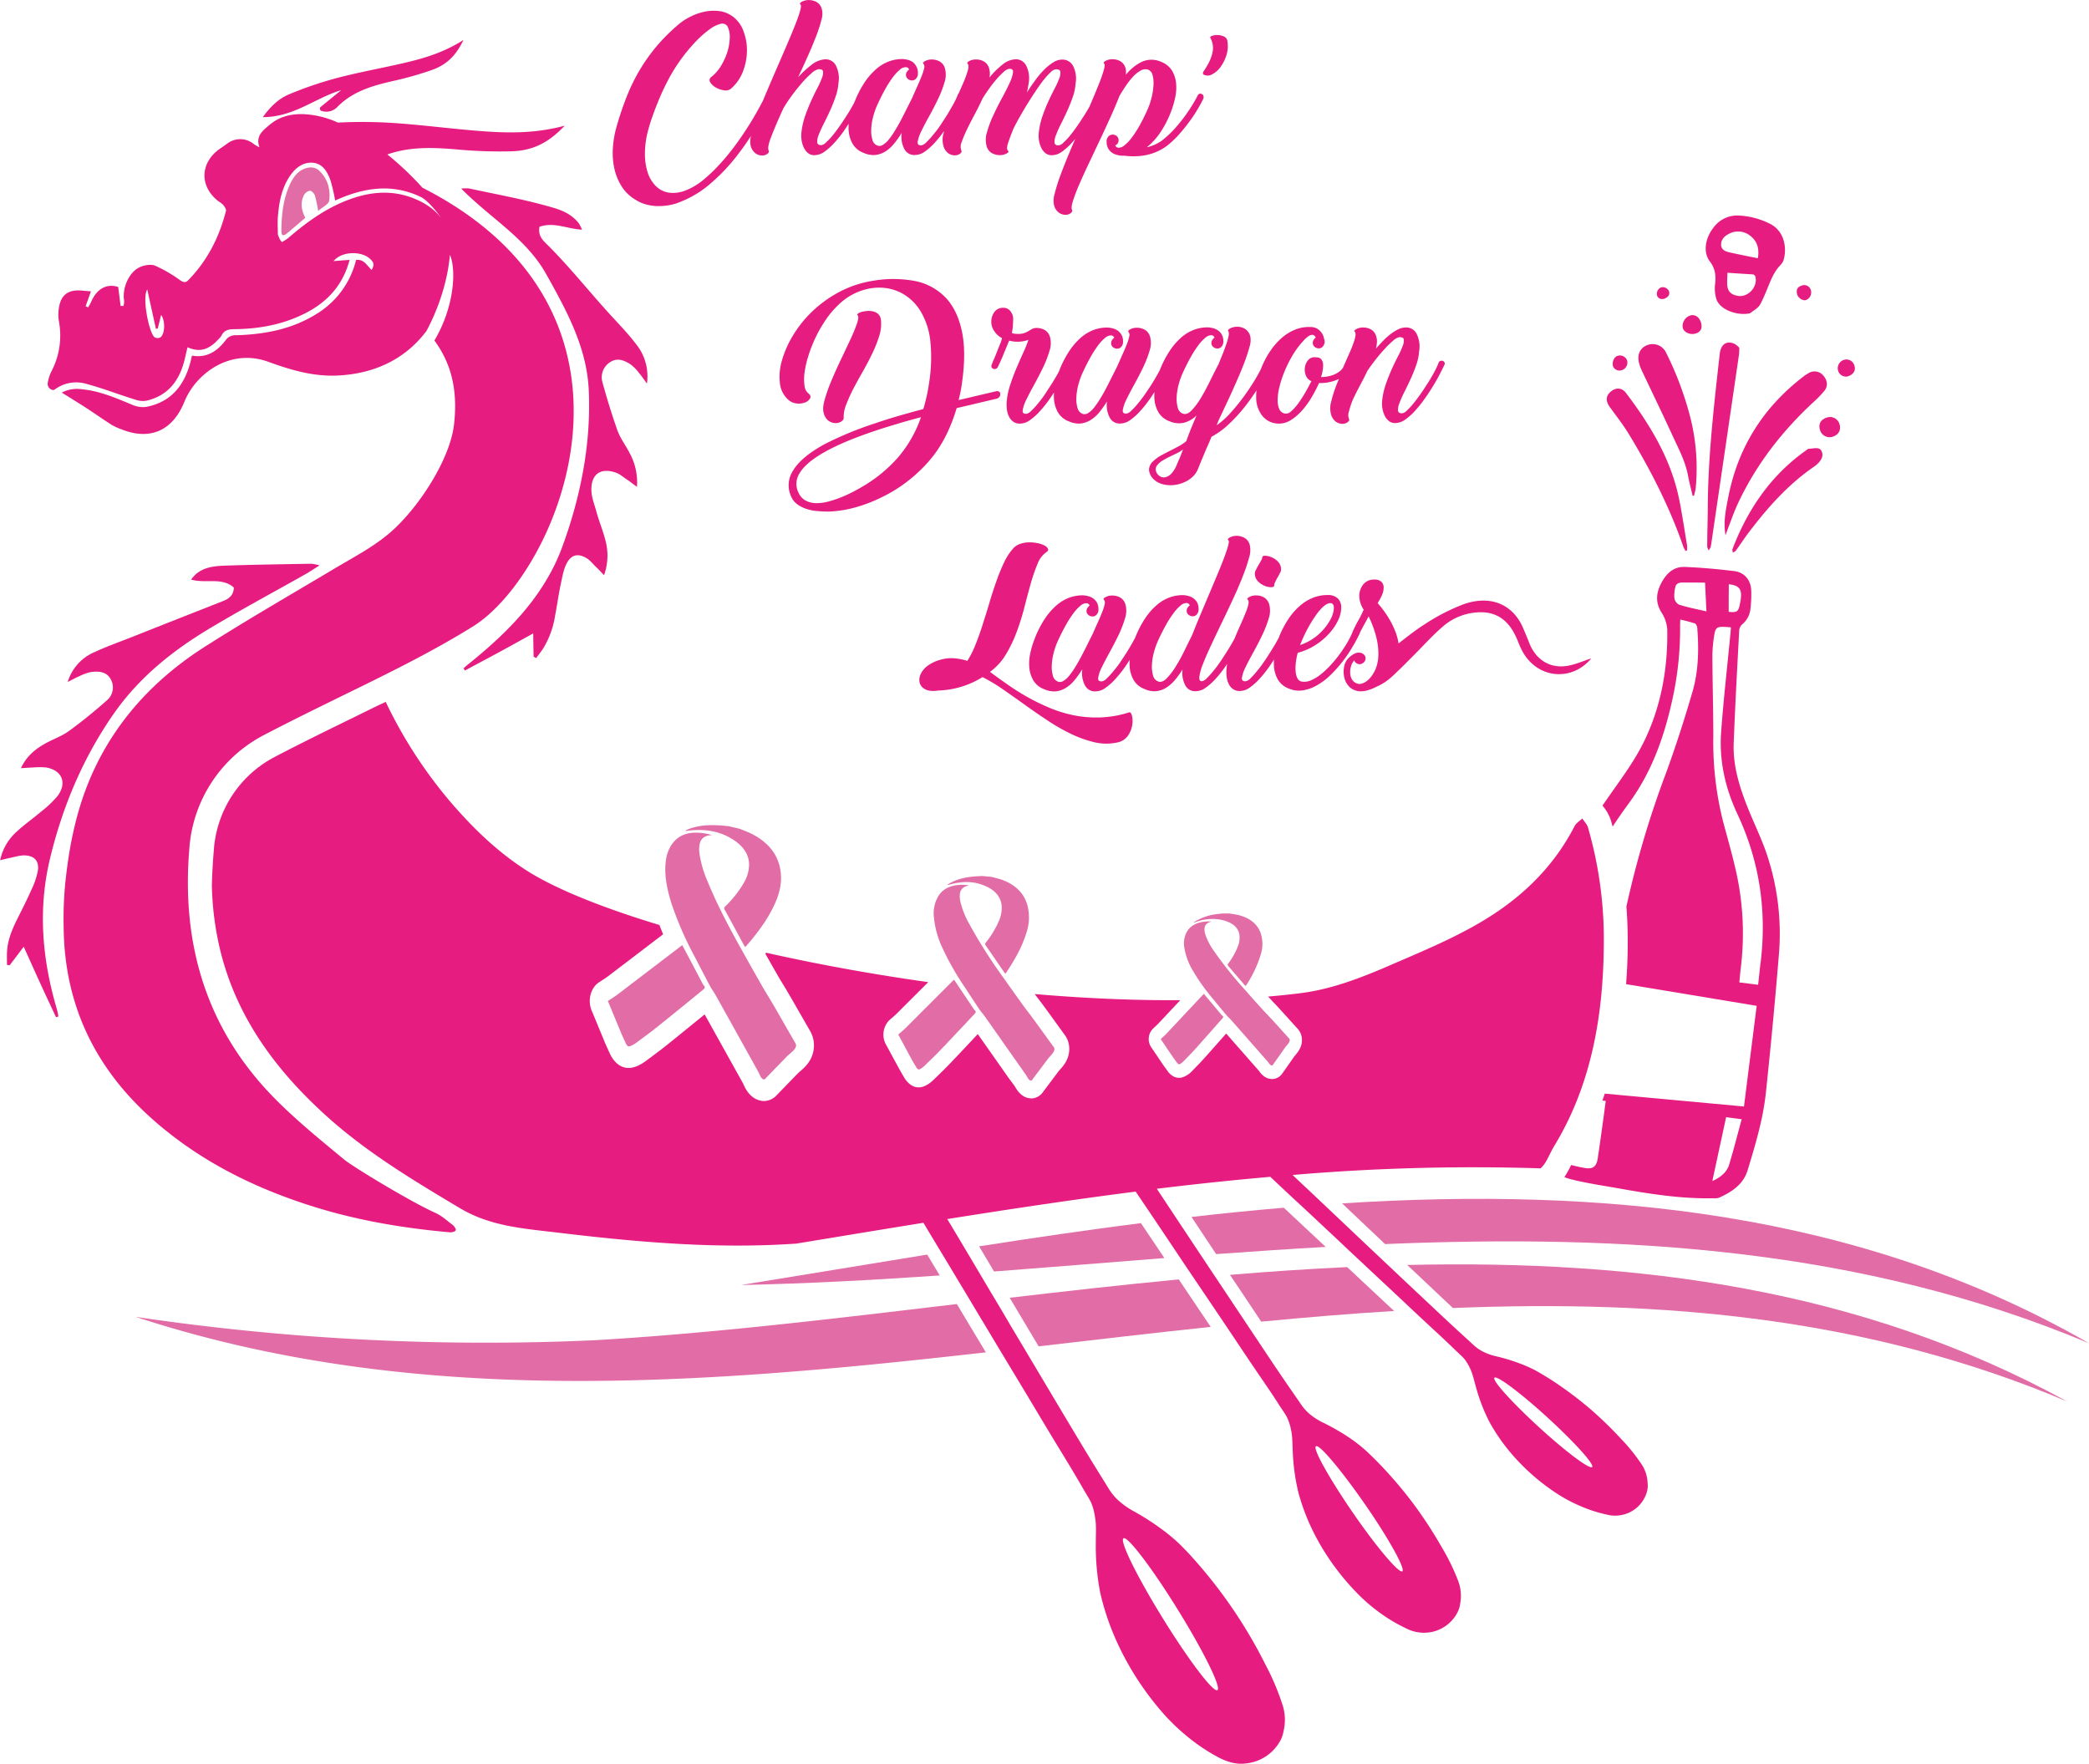 <svg id="e557d4e2-8170-4f4d-9e87-97d5b12bf440" data-name="couleur" xmlns="http://www.w3.org/2000/svg" viewBox="0 0 873.33 737.33"><defs><style>.b503e069-78e3-4d72-a672-9fa7311f376a{fill:#e16ca6;}.ae69cd4a-4bee-431e-a35f-45cb8496580b{fill:#e61c81;}</style></defs><path class="b503e069-78e3-4d72-a672-9fa7311f376a" d="M578,602.51c-26.27,4.24-52.27,8.62-77.82,12.72,27.56-.57,55.27-2.08,83.07-4Z" transform="translate(-190.38 -78.03)"/><path class="b503e069-78e3-4d72-a672-9fa7311f376a" d="M595.33,631.41l-4.08-6.8-.85-1.43c-50.87,6.07-101.31,12.16-150.51,15.08a996.27,996.27,0,0,1-192.81-9.72c116.07,38,235.75,28.38,355.45,14.84Z" transform="translate(-190.38 -78.03)"/><path class="b503e069-78e3-4d72-a672-9fa7311f376a" d="M695,630.46l-3.6-5.33-8.22-12.24c-23.57,2.25-47.16,4.91-70.68,7.67l5.19,8.73,6.9,11.57c24-2.78,48-5.6,71.94-8.13Z" transform="translate(-190.38 -78.03)"/><path class="b503e069-78e3-4d72-a672-9fa7311f376a" d="M672.29,596.69l-.29-.43-4.65-6.91c-22.65,2.89-45.23,6.21-67.64,9.71q2.82,4.73,5.62,9.47l.63,1.05c23.7-1.79,47.45-3.77,71.2-5.62Q674.73,600.31,672.29,596.69Z" transform="translate(-190.38 -78.03)"/><path class="b503e069-78e3-4d72-a672-9fa7311f376a" d="M754.35,583.84l4.73,4.48,8.24,7.79,2.12,2c100-4.1,199.17,1.59,294.27,41.46-95.84-55.12-203.49-65.35-312.25-58.47Z" transform="translate(-190.38 -78.03)"/><path class="b503e069-78e3-4d72-a672-9fa7311f376a" d="M739.94,594.94l-.31-.29c-4.11-3.85-8.37-7.83-12.56-11.73q-19.29,1.64-38.57,3.86l1.39,2.1c1.38,2.09,2.77,4.17,4.15,6.25l4.77,7.18c15.27-1.12,30.54-2.15,45.79-3Z" transform="translate(-190.38 -78.03)"/><path class="b503e069-78e3-4d72-a672-9fa7311f376a" d="M781.39,609.39l2.75,2.6,5.76,5.43,2,1.9,5.89,5.53c87.13-3.51,173.2,3.74,256.8,39.07-86.44-47.4-180.2-59.27-275.91-57.07Z" transform="translate(-190.38 -78.03)"/><path class="b503e069-78e3-4d72-a672-9fa7311f376a" d="M765.8,619.18l-4.11-3.84-8.11-7.6c-16.3.76-32.64,1.87-49,3.24,1.57,2.34,3.13,4.69,4.7,7l4.29,6.44,2.4,3.6c.56.85,1.12,1.69,1.69,2.53,18.55-1.79,37.07-3.34,55.55-4.47C770.74,623.79,768.24,621.45,765.8,619.18Z" transform="translate(-190.38 -78.03)"/><path class="ae69cd4a-4bee-431e-a35f-45cb8496580b" d="M879.18,698a15.09,15.09,0,0,0-2.75-8.17,76.48,76.48,0,0,0-8.23-10.16,160.92,160.92,0,0,0-12.77-12.42,157.94,157.94,0,0,0-15.74-11.85c-2.38-1.55-4.78-3-7.28-4.4a54.3,54.3,0,0,0-6-2.72,79,79,0,0,0-10.19-3.17,23.94,23.94,0,0,1-6.22-2.22,17.63,17.63,0,0,1-3.27-2.29c-3.06-2.82-6.16-5.61-9.22-8.45-3.82-3.54-7.61-7.12-11.41-10.69l-8.52-8-14.07-13.28-8.24-7.79-12-11.36q-4.62-4.38-9.27-8.73l-3.24-3.07a887,887,0,0,1,103.69-2.77c2.73-2.58,3.15-5.17,6.08-10,15.23-25.3,20.14-54.24,20.34-83.66A168.33,168.33,0,0,0,854.27,424c-.4-1.38-1.58-2.54-2.39-3.81-1.1,1.06-2.57,1.92-3.23,3.2-7.55,14.68-18.48,26.32-32,35.56s-28.73,15.52-43.72,22c-12.57,5.48-25.41,10.62-39.06,12.3-4.36.54-8.82,1-13.35,1.39.33.35.63.7,1,1.06.58.66,1.21,1.31,1.87,2s1.24,1.29,1.86,2q2.35,2.56,4.68,5.16l2.9,3.19a6.82,6.82,0,0,1,1.77,3.76c.49,3.55-1.57,6-2.68,7.32-.18.22-.41.49-.5.62-1.62,2.31-3.23,4.61-4.87,6.92a5.35,5.35,0,0,1-3.28,2.33,5.49,5.49,0,0,1-1.08.11c-3,0-4.73-2.36-5.37-3.24l-.12-.17-2.27-2.58L703,510.1c-3,3.39-6.07,6.88-9.14,10.3-1.24,1.39-2.54,2.73-3.79,4l-1.23,1.28a9.59,9.59,0,0,1-4.42,2.82,4.91,4.91,0,0,1-3.41-.46,7.11,7.11,0,0,1-2.49-2.25l-.07-.1c-.73-1-1.37-1.85-1.95-2.7-.9-1.31-1.79-2.64-2.69-4l-1.69-2.49-.38-.54a6.18,6.18,0,0,1,.64-7.88l.91-.86c.51-.46,1-.91,1.35-1.3l9.17-9.76c-19.71.12-40.23-.8-60.85-2.57.61.83,1.24,1.66,1.92,2.54s1.4,1.84,2.1,2.8q2.66,3.63,5.27,7.26l3.26,4.51a9.47,9.47,0,0,1,1.86,5.11c.32,4.72-2.37,7.72-3.81,9.33-.24.27-.54.6-.66.77q-3.2,4.28-6.43,8.56a6.29,6.29,0,0,1-4.16,2.71,5.66,5.66,0,0,1-1.3,0c-3.68-.35-5.55-3.59-6.26-4.81l-.14-.24L612,528.6q-6.42-9.14-12.84-18.27c-3.88,4.14-7.87,8.39-11.86,12.56-1.61,1.69-3.29,3.31-4.9,4.88l-1.59,1.54c-1.08,1.06-3.24,2.9-5.57,3.24a5.65,5.65,0,0,1-4.09-1,9.36,9.36,0,0,1-2.84-3.21l-.09-.14c-.81-1.35-1.51-2.57-2.14-3.74-1-1.83-2-3.66-3-5.49-.61-1.15-1.23-2.3-1.85-3.45-.11-.21-.42-.74-.42-.75a8.57,8.57,0,0,1,1.39-10.27c.37-.34.77-.69,1.17-1,.64-.56,1.25-1.09,1.73-1.57q6.68-6.65,13.34-13.32c-23.58-3.31-46.55-7.52-67.78-12.3l-.32.41c1.66,2.94,3.39,6,5.26,9.24.69,1.21,1.44,2.44,2.23,3.73s1.48,2.44,2.22,3.71q2.79,4.8,5.54,9.61l3.42,5.95a11.83,11.83,0,0,1,1.64,6.45c-.18,5.69-3.81,8.8-5.75,10.48-.33.28-.73.62-.9.8-2.94,3-5.88,6.07-8.85,9.11a7.33,7.33,0,0,1-5.39,2.51,7.2,7.2,0,0,1-1.59-.19c-4.43-1.07-6.32-5.27-7-6.86,0-.1-.09-.2-.14-.3l-2.66-4.78q-6.69-12-13.4-24.08c-5.23,4.26-10.6,8.64-15.95,12.93-2.16,1.73-4.39,3.38-6.55,5l-2.12,1.56c-1.44,1.09-4.29,2.9-7.16,2.9a7.25,7.25,0,0,1-4.86-1.88,11.86,11.86,0,0,1-3.07-4.33l-.09-.18c-.82-1.76-1.53-3.34-2.16-4.86q-1.47-3.53-2.93-7.07l-1.83-4.45-.43-1c-1.9-4.3-.61-9.63,2.93-12l1.54-1c.86-.56,1.67-1.09,2.3-1.57q9.64-7.33,19.27-14.69l3.75-2.86c-.54-1.27-1.06-2.57-1.56-3.87-24-7.27-43.35-15.08-55.21-22.59-11.44-7.24-21.28-16.5-30.21-26.64a191.8,191.8,0,0,1-29-44.05L348,373.15l-10,4.91c-10.69,5.23-21.74,10.64-32.4,16.21-.57.3-1.13.6-1.68.91a47.57,47.57,0,0,0-24.08,37.34v.18q-.7,7.92-.89,15.5a127.12,127.12,0,0,0,3.27,26.13c6.67,28.34,23,50.57,44.1,69.77,17,15.47,36.59,27.22,56.24,38.95,12.95,7.73,26.73,8.56,41.52,10.34,36,4.33,67.27,6.71,99.2,4.53,17.55-2.88,35.27-5.82,53.13-8.7.61,1,1.22,2,1.84,3.06q6.21,10.25,12.37,20.52c3.16,5.24,6.29,10.5,9.44,15.74q5.63,9.39,11.27,18.76c3.88,6.45,7.79,12.89,11.65,19.36q6.38,10.71,12.89,21.34c2.42,4,4.82,8,7.11,12,1.14,2,2.45,4,3.47,6a23.16,23.16,0,0,1,1.64,5.83c.73,3.65.39,7.31.41,11a102,102,0,0,0,1.83,21A106.84,106.84,0,0,0,656.24,762a118.74,118.74,0,0,0,11.35,20.61,121.66,121.66,0,0,0,9,11.61,85.91,85.91,0,0,0,10.55,10.08,77.93,77.93,0,0,0,12.37,8.26c3.76,2,7.77,3.28,12.06,2.64a18.41,18.41,0,0,0,14-9.38,12.42,12.42,0,0,0,1.38-3.95,20.39,20.39,0,0,0-.56-11.62A103.18,103.18,0,0,0,719.46,774a201.67,201.67,0,0,0-28.05-42c-2.52-2.9-5.09-5.73-7.82-8.4a75,75,0,0,0-6.82-5.76A109.09,109.09,0,0,0,664.7,710a33.24,33.24,0,0,1-7.25-5.17,23.58,23.58,0,0,1-3.39-4.18c-2.94-4.8-5.94-9.56-8.86-14.37-3.65-6-7.25-12.06-10.87-18.09q-4.05-6.79-8.09-13.58-6.68-11.22-13.37-22.43Q609,625.56,605.05,619l-11.37-19.16q-3.63-6.1-7.28-12.18c26.06-4.15,52.36-8.11,78.76-11.48.13.17.24.35.36.53q5.73,8.45,11.4,16.9,4.35,6.49,8.69,13Q690.8,614.3,696,622c3.57,5.31,7.17,10.61,10.72,15.94q5.88,8.84,11.87,17.59c2.23,3.26,4.44,6.54,6.56,9.88,1.06,1.66,2.25,3.25,3.21,5a20.42,20.42,0,0,1,1.65,4.89c.76,3.06.63,6.19.81,9.3a87.13,87.13,0,0,0,2.46,17.75A90.09,90.09,0,0,0,739,717.55a100.73,100.73,0,0,0,10.52,17,103.71,103.71,0,0,0,8.19,9.47,71.89,71.89,0,0,0,9.39,8.12A66.43,66.43,0,0,0,778,758.66a16.32,16.32,0,0,0,10.36,1.72,15.63,15.63,0,0,0,11.47-8.57,10.53,10.53,0,0,0,1-3.42,17.37,17.37,0,0,0-1-9.85,89,89,0,0,0-6.59-13.49,183.77,183.77,0,0,0-11.1-17.19,177.92,177.92,0,0,0-14.55-17.31c-2.26-2.36-4.57-4.65-7-6.81a64.65,64.65,0,0,0-6-4.6A93,93,0,0,0,744,673a27.86,27.86,0,0,1-6.39-4.08,20.27,20.27,0,0,1-3.06-3.41c-2.71-4-5.46-7.87-8.14-11.83-3.37-4.95-6.69-9.93-10-14.91q-3.74-5.58-7.46-11.19-6.15-9.24-12.32-18.48l-7.21-10.85q-5.25-7.9-10.49-15.8L674,575q23.7-2.91,47.46-5,4.63,4.39,9.33,8.76,6.5,6,13,12.11,5,4.65,9.91,9.32l11.84,11.08c4.07,3.82,8.16,7.61,12.22,11.44q6.72,6.35,13.51,12.6c2.53,2.34,5,4.69,7.5,7.1,1.22,1.21,2.54,2.32,3.69,3.59a17.86,17.86,0,0,1,2.36,3.83c1.25,2.45,1.75,5.13,2.51,7.73a75.47,75.47,0,0,0,5.55,14.59,79.18,79.18,0,0,0,7.86,11.78A89.18,89.18,0,0,0,833,696.32a91,91,0,0,0,8.8,6.44,62.78,62.78,0,0,0,9.56,5,57.37,57.37,0,0,0,10.5,3.38,14.12,14.12,0,0,0,9.12-.56,13.64,13.64,0,0,0,8.06-9.51A9.09,9.09,0,0,0,879.18,698Zm-219.13,23.1c1.7-1,11.88,12.31,22.72,29.84s18.27,32.59,16.57,33.65-11.87-12.31-22.72-29.84S658.36,722.18,660.05,721.12Zm80.47-38.46c1.4-1,10.62,10,20.59,24.38S778,734,776.63,734.92,766,725,756.05,710.54,739.13,683.63,740.52,682.66ZM856,691.32c-1,1.09-11-6.37-22.24-16.67S814.15,655.12,815.14,654s11,6.37,22.24,16.66S857,690.22,856,691.32Z" transform="translate(-190.38 -78.03)"/><path class="ae69cd4a-4bee-431e-a35f-45cb8496580b" d="M922,209c-5.34,1.15-12.42-1.43-14-5.74a15.16,15.16,0,0,1-.59-6.64c.38-3.45,0-6.43-2.2-9.3-2.81-3.62-2.11-9.38,1.35-13.92a12.35,12.35,0,0,1,11.09-5.25,32.66,32.66,0,0,1,12.67,3.42c6,3,7.23,10,5.69,15.24-.42,1.44-1.94,2.54-2.83,3.87a25.42,25.42,0,0,0-2.17,3.79c-1.61,3.59-2.89,7.36-4.76,10.8C925.43,206.84,923.49,207.8,922,209Zm3.27-23c.63-3.75-.08-6.92-3-9.25a8.07,8.07,0,0,0-9.14-.94c-1.88.91-3.38,2.56-3.21,4.73s2.15,2.72,4,3.11C917.69,184.48,921.43,185.23,925.31,186Zm-12.73,6c0,1.68-.14,3.15-.1,4.62.08,3,1.33,4.48,4.28,5.07,4.34.86,8.61-3.63,7.52-8a1.45,1.45,0,0,0-.93-.94C919.83,192.53,916.3,192.32,912.58,192.06Z" transform="translate(-190.38 -78.03)"/><path class="ae69cd4a-4bee-431e-a35f-45cb8496580b" d="M911.76,301.79c-1-5.63.13-10.65,1.09-15.64,4-20.89,14.57-37.75,31.44-50.68a16.67,16.67,0,0,1,2.1-1.4,4.72,4.72,0,0,1,6.18.89c1.76,1.93,2.13,4.38.56,6.39a45,45,0,0,1-4.85,5c-13,12.1-23.71,25.9-31.27,42-1.7,3.63-3,7.46-4.45,11.2C912.33,300.18,912.13,300.77,911.76,301.79Z" transform="translate(-190.38 -78.03)"/><path class="ae69cd4a-4bee-431e-a35f-45cb8496580b" d="M898,285.28c-.66-2.84-1.41-5.65-1.94-8.5-1.1-5.89-3.92-11.11-6.37-16.45-4.27-9.29-8.74-18.49-13.1-27.73a17.86,17.86,0,0,1-.92-2.57c-1-3.57.24-6.51,3.32-7.71a6.23,6.23,0,0,1,8,3.3,136.33,136.33,0,0,1,9.34,24.28,86.81,86.81,0,0,1,2.95,32.27,26.08,26.08,0,0,1-.72,3.12Z" transform="translate(-190.38 -78.03)"/><path class="ae69cd4a-4bee-431e-a35f-45cb8496580b" d="M895,308.29a13.61,13.61,0,0,1-.87-1.7c-5.81-16.71-13.82-32.37-23-47.42-2.33-3.79-5.11-7.31-7.72-10.93-1.85-2.56-1.75-4.7.39-6.51s4.66-1.65,6.32.54c10.3,13.58,19,28,22.36,45,1.24,6.28,2.18,12.62,3.22,18.94a10,10,0,0,1-.09,2Z" transform="translate(-190.38 -78.03)"/><path class="ae69cd4a-4bee-431e-a35f-45cb8496580b" d="M917.5,223.38c0,1.18,0,2.15-.14,3.1q-5.58,38.16-11.19,76.3c-.19,1.29-.33,2.58-.61,3.84a5.89,5.89,0,0,1-.85,1.49,4.74,4.74,0,0,1-.61-1.59c0-5.3.21-10.6.23-15.91.09-21.66,2.6-43.13,5-64.62.45-4.07,2.9-5.7,6.18-4.23A10.4,10.4,0,0,1,917.5,223.38Z" transform="translate(-190.38 -78.03)"/><path class="ae69cd4a-4bee-431e-a35f-45cb8496580b" d="M946.25,265.7l1.64-.18c1.55-.15,3.34-.53,4.09,1.27s-.08,3.32-1.26,4.63a12.37,12.37,0,0,1-2.21,1.87c-10.62,7.34-19.06,16.84-26.79,27-2,2.58-3.73,5.3-5.63,7.91a4.6,4.6,0,0,1-1.26.86c-.07-.49-.32-1.06-.17-1.47,6-15.69,14.93-29.22,28.38-39.53C944.16,267.22,945.31,266.4,946.25,265.7Z" transform="translate(-190.38 -78.03)"/><path class="ae69cd4a-4bee-431e-a35f-45cb8496580b" d="M954,252.63a4.12,4.12,0,0,1,5.34,2.5c.87,2.54-.18,4.6-2.78,5.47a4.18,4.18,0,0,1-5.33-2.87C950.52,255.31,951.52,253.46,954,252.63Z" transform="translate(-190.38 -78.03)"/><path class="ae69cd4a-4bee-431e-a35f-45cb8496580b" d="M901.54,213.06c.62,2.32-.22,3.84-2.44,4.44s-4.74-.54-5.24-2.45a4.7,4.7,0,0,1,3.16-5.14C899.1,209.37,900.89,210.62,901.54,213.06Z" transform="translate(-190.38 -78.03)"/><path class="ae69cd4a-4bee-431e-a35f-45cb8496580b" d="M965.65,230.91c.64,2-.39,3.68-2.8,4.48a3.46,3.46,0,0,1-4-2.27,3.68,3.68,0,0,1,2.19-4.57A3.46,3.46,0,0,1,965.65,230.91Z" transform="translate(-190.38 -78.03)"/><path class="ae69cd4a-4bee-431e-a35f-45cb8496580b" d="M870.6,228.71a3.33,3.33,0,0,1-2.33,4.11,2.93,2.93,0,0,1-3.53-1.62c-.55-1.73.4-3.94,1.89-4.4A3.18,3.18,0,0,1,870.6,228.71Z" transform="translate(-190.38 -78.03)"/><path class="ae69cd4a-4bee-431e-a35f-45cb8496580b" d="M943.54,197.44a2.89,2.89,0,0,1,3.89,1.86,3.43,3.43,0,0,1-2,4.15c-1.35.43-3.26-.78-3.73-2.35C941.19,199.23,941.8,198,943.54,197.44Z" transform="translate(-190.38 -78.03)"/><path class="ae69cd4a-4bee-431e-a35f-45cb8496580b" d="M886.12,202.94c-1.35.29-2.49,0-3-1.38a2.94,2.94,0,0,1,1.61-3.35,2.8,2.8,0,0,1,3.43,1.71C888.53,201.6,887.45,202.37,886.12,202.94Z" transform="translate(-190.38 -78.03)"/><path class="ae69cd4a-4bee-431e-a35f-45cb8496580b" d="M928.73,434.29c-2.21-6.29-5.18-12.31-7.65-18.51-3.44-8.65-6.27-17.52-5.91-27,.6-15.77,1.47-31.53,2.31-47.29a3.87,3.87,0,0,1,1.24-2.45,9.64,9.64,0,0,0,3.44-6.35,51.16,51.16,0,0,0,.34-7.92c-.21-4.32-2.85-7.46-7.13-8-6.86-.83-13.77-1.46-20.68-1.73-4.81-.19-7.86,2.95-9.92,7s-2.32,7.91.18,12a14.77,14.77,0,0,1,2.44,7c.29,16-2.39,31.49-9.27,46.07-3.93,8.32-9.39,15.67-14.64,23.15q-1.59,2.26-3.15,4.53l.37.49a17.48,17.48,0,0,1,3.17,5.85c.24.82.47,1.65.7,2.47,2.16-3.34,4.44-6.6,6.79-9.79,9.78-13.33,15-28.46,18.4-44.4a135.81,135.81,0,0,0,3-29.88c0-.77.05-1.53.08-2.48a57.87,57.87,0,0,1,6.12,1.62c.55.2,1,1.36,1,2.11.67,8.9.49,17.83-2,26.4-3.38,11.56-7.06,23.06-11.21,34.36A404.81,404.81,0,0,0,870.32,457c.39,5.19.58,10.46.54,15.78,0,5.74-.27,11.29-.67,16.68l54.59,9.06c-1.77,14.07-3.54,28-5.31,42.08l-58.2-5.38c-.33,1-.65,1.92-1,2.87l1.41.17c-.42,3.14-.8,6.13-1.22,9.11-.7,5-1.38,10-2.15,15-.51,3.36-2,4.51-5.37,3.94-1.93-.33-3.84-.76-5.73-1.24-.08.14-.15.29-.22.43a37,37,0,0,1-2.6,4.62,23.21,23.21,0,0,0,3.12,1c6.52,1.61,13.21,2.58,19.84,3.76,13,2.31,26,4.37,39.33,4.08a6.15,6.15,0,0,0,2.29-.2c5.35-2.38,10.2-5.56,12-11.44,3.27-10.72,6.52-21.5,7.68-32.69,2-18.93,3.8-37.87,5.36-56.84A104.53,104.53,0,0,0,928.73,434.29ZM913.24,565c-.92,3-3.59,5.29-7,6.76L912,545.07l6.51.86C916.73,552.43,915.14,558.75,913.24,565Zm-.11-242.74c4.33.54,5.51,2,5,6.2-.1.71-.23,1.41-.37,2.11-.62,3.17-1.21,3.59-4.67,3.23C913.07,329.83,913.1,326,913.13,322.23Zm-20.75,8.59a3.86,3.86,0,0,1-2-2.71,14.37,14.37,0,0,1,.37-4.59c.25-1.47,1.44-1.95,2.75-2,3.15,0,6.31,0,9.7.06.19,4,.38,7.85.58,12C899.86,332.71,896.06,332,892.38,330.82Zm34,149.87c-.36,2.94-.64,5.89-1,9l-7.85-1c.22-2.22.39-4.32.65-6.41a118.43,118.43,0,0,0-2.23-40.9c-1.53-6.7-3.46-13.3-5.21-19.94a134.82,134.82,0,0,1-4.09-35.39c0-11.32-.34-22.64-.39-34a57.54,57.54,0,0,1,.81-8.68c.44-2.92,1.23-3.43,4.21-3.3.83,0,1.67.12,2.73.2-.07.89-.11,1.7-.19,2.51-1.32,13.78-2.91,27.55-3.91,41.37-.86,11.92,1.77,23.4,6.81,34.16C926.07,438.25,929.06,459,926.4,480.69Z" transform="translate(-190.38 -78.03)"/><path class="ae69cd4a-4bee-431e-a35f-45cb8496580b" d="M194.41,481.58l5.89-7.77c2.56,5.68,4.7,10.46,6.88,15.23s4.42,9.5,6.64,14.25l1-.34c-.24-1.09-.41-2.21-.73-3.28C208,479,206.2,458.14,211.28,437c5.29-22,14-42.63,27.06-61.18,10.36-14.66,24.14-25.72,39.37-34.88,13.32-8,27.06-15.35,40.6-23,1.59-.91,3.11-1.94,5.66-3.55a20.77,20.77,0,0,0-3.38-.69c-12,.22-24.07.37-36.1.8-4.3.15-8.71.55-12.24,3.57a23.27,23.27,0,0,0-2,2.24c6.13,1.81,12.73-1.14,17.89,3.33-.09,3.23-2,4.67-4.52,5.67q-19,7.45-38,15c-5.22,2.06-10.53,3.93-15.61,6.28a19.76,19.76,0,0,0-11.32,12.54c2.11-1.06,3.46-1.83,4.88-2.42a19.51,19.51,0,0,1,4.95-1.75c3.1-.4,6.39-.16,8.09,2.92a7,7,0,0,1-1.48,8.87c-5.12,4.56-10.48,8.9-16,12.93-2.95,2.14-6.56,3.35-9.78,5.15-4.2,2.35-7.88,5.28-10.22,10.34,2.07-.12,3.62-.25,5.19-.3a29.79,29.79,0,0,1,5.26,0c6.74,1.07,9,6.53,4.8,12a44.31,44.31,0,0,1-6.61,6.29c-3.42,2.91-7.12,5.5-10.41,8.54a21.93,21.93,0,0,0-6.91,11.94c1.92-.45,3.07-.76,4.24-1,2-.39,4.06-1.08,6.08-1,4,.1,6,2.38,5.46,6.28a32.48,32.48,0,0,1-2.74,8.13c-1.88,4.24-4,8.38-6.08,12.55-2.14,4.33-3.94,8.78-4.11,13.7-.06,1.69,0,3.39,0,5.09Z" transform="translate(-190.38 -78.03)"/><path class="ae69cd4a-4bee-431e-a35f-45cb8496580b" d="M413.46,352.57c-.07-3.25-.11-6.51-.17-9.75-4.79,2.68-9.88,5.49-14.64,8.07s-9.18,4.9-13.86,7.45c-.2-.3-.43-.59-.62-.89.77-.75,1.68-1.51,2.55-2.21,16.67-13.43,31.35-28.45,38.78-48.75,7.73-21.13,12.08-43.33,11-65.69-.88-17.67-9.28-33-17.75-48.13-7.41-13.26-19.73-21.2-30.83-31.3-1.3-1.19-3.41-3.11-4.69-4.5a16.47,16.47,0,0,1,3.28-.05c12,2.59,23.48,4.62,35.19,8.06,4.19,1.22,7.88,2.94,10.68,6.53a19.61,19.61,0,0,1,1.33,2.63c-6.23-.31-11.62-3.32-17.79-1.22-.53,2.88.47,4.76,2.43,6.68,9.71,9.52,17.89,19.95,27.07,30,3.78,4.14,7.57,8,11.14,12.73a21.35,21.35,0,0,1,4.28,16.13c-1.06-1.37-2.07-3-3.22-4.29a18.4,18.4,0,0,0-3.64-3.73c-2.72-1.74-5.56-2.87-8.51-.92a7.47,7.47,0,0,0-3.2,8.53c1.84,6.72,3.82,13.1,6.11,19.69,1.21,3.5,3.46,6.36,5.21,9.78a25.35,25.35,0,0,1,3.08,14.13c-1.42-1-2.78-2.13-4.23-3.07s-2.85-2.25-4.48-2.82c-6.4-2.24-10.48.45-10.34,7.35.06,3,1.28,5.94,2.09,8.9,1.19,4.38,2.92,8.35,4,12.93a24.17,24.17,0,0,1-.8,13.64c-.92-.91-2.08-2.26-3-3.09-1.56-1.45-2.8-3.19-4.55-4.17-3.44-1.91-6.13-1.29-8,2.21-1.34,2.51-1.83,5.41-2.43,8.23-1,4.59-1.6,9.1-2.49,13.81A37.79,37.79,0,0,1,417.55,349c-.9,1.42-2,2.74-3,4.13Z" transform="translate(-190.38 -78.03)"/><path class="b503e069-78e3-4d72-a672-9fa7311f376a" d="M323.39,149a5.39,5.39,0,0,0-4-.9c-4.3.74-6.5,4-8.1,7.69-2.41,5.53-3.11,11.41-3.26,17.39,0,.11,0,.22,0,.34h0c0,2-.12,4,2.37,2.05l7.62-6.5c-1.65-3.09-2.14-6.21-.65-9.32a3.83,3.83,0,0,1,2.5-2c.67-.08,1.87,1.11,2.16,2a52.72,52.72,0,0,1,1.36,6.46c1.8-1.59,4.42-2.79,4.61-4.29C328.63,157.07,327.31,152.4,323.39,149Z" transform="translate(-190.38 -78.03)"/><path class="ae69cd4a-4bee-431e-a35f-45cb8496580b" d="M300.26,127c13,0,22-8.09,32.76-11.27l-8.46,6.9a1,1,0,0,0,.44,1.83,6.32,6.32,0,0,0,6.34-1.65c6.65-6.8,15.23-9.09,24.07-11.08a141.66,141.66,0,0,0,15.25-4.34c6.34-2.19,10.3-6,13.48-12.66-8.16,5.25-16.55,7.7-25.08,9.68-9.2,2.14-18.53,3.79-27.67,6.19a156.13,156.13,0,0,0-19.95,6.77C307.18,119.1,303.66,122.27,300.26,127Z" transform="translate(-190.38 -78.03)"/><path class="ae69cd4a-4bee-431e-a35f-45cb8496580b" d="M367,156.51v0a130.23,130.23,0,0,0-14.68-13.91c9.74-3.45,19.88-2.91,30.16-2a191.29,191.29,0,0,0,21.41.69c9.07-.2,15.73-3.46,22.57-10.72C413.8,134,402,133.69,390.2,132.73c-12.73-1-25.41-2.76-38.15-3.45-6.79-.36-13.62-.34-20.43,0a38.3,38.3,0,0,0-13.95-3.51c-5.42-.25-10.45.9-14.69,4.53-2.77,2.36-5.83,4.61-4.14,9.29a12.16,12.16,0,0,1-2.5-1.45,8.86,8.86,0,0,0-8.85-1.28c-1.63.63-3,1.93-4.52,2.9-9,5.77-9.55,16.12-1.12,22.53a8.82,8.82,0,0,1,1.85,1.4c.55.74,1.33,1.81,1.15,2.51-2.79,10.95-7.75,20.74-15.7,28.9-1.2,1.23-2.06,1-3.47.08a56.68,56.68,0,0,0-10.47-6.09c-1.85-.74-4.71-.19-6.64.75-4.45,2.17-7.22,9-6.28,13.94a7.15,7.15,0,0,1-.3,2.15l-1.19,0c-.33-2.62-.67-5.24-1-7.94-4.87-1.54-9.13.83-11.42,6.48a15.22,15.22,0,0,1-1.2,2.05l-1-.47c.73-2.05,1.47-4.1,2.23-6.22-1.31-.11-2.48-.2-3.64-.31-6-.55-9.05,1.79-9.82,7.65a16.67,16.67,0,0,0,.07,5.23,32.25,32.25,0,0,1-3.05,20.7,16.9,16.9,0,0,0-1.63,5,2.59,2.59,0,0,0,2.51,3l1.1-.71a14.9,14.9,0,0,1,12.37-1.93c4.25,1.15,8.5,2.58,12.6,4,2.58.88,5.25,1.78,7.89,2.6a9.42,9.42,0,0,0,4.8.48c8.51-2,13.76-7.74,16.05-17.59l1.1-4.75.41.17c4.59,1.92,8.35.94,12.19-3.16l.46-.47a5.7,5.7,0,0,0,1.17-1.44c1.19-2.42,3.24-2.64,5.41-2.66,11-.1,20.49-2.17,29-6.35,10.18-5,16.44-12.43,19.13-22.62l-6.75.5.77-.73c3.62-3.42,10.75-3.22,14-.64,2.06,1.61,2.43,2.82,1.41,4.65l-.26.45-.34-.38c-.29-.31-.57-.63-.85-.95-1.42-1.65-2.76-3.21-5.27-2.87a36.51,36.51,0,0,1-15.72,22.06c-9.26,6-20.18,9-34.38,9.42a4.91,4.91,0,0,0-4.37,2c-4.09,5.41-8.6,7.49-14.15,6.51l-.14.6c-.13.62-.25,1.18-.39,1.74-2.72,10.74-8.64,17-18.1,19a8.19,8.19,0,0,1-1.82.19,11.26,11.26,0,0,1-4.22-.84l-1.43-.6c-6.3-2.63-12.82-5.36-19.82-6a13.77,13.77,0,0,0-8.5,1.37c3.52,2.2,6.93,4.28,10.28,6.45,3.51,2.28,6.92,4.7,10.44,6.95a24.31,24.31,0,0,0,4,1.87c12.12,4.94,21.64.72,26.56-11.46,4.69-11.63,19-22.51,35.06-16.68,9,3.29,18.37,6.1,28.17,5.77,17.59-.6,30.11-8.1,38-18.72,9.14-17.15,9.73-31.79,9.73-31.79,2.66,5.64,2.16,21.36-6.45,35.84.47.65.94,1.32,1.39,2,6.69,10.13,8.18,21.3,6.8,33.19-1.6,13.85-13.52,32.68-24.62,43.22-7.52,7.15-16.75,11.8-25.56,17.06-17.9,10.69-36,21.11-53.58,32.28-20.15,12.78-36.27,29.5-46.58,51.35-6.42,13.63-9.8,28.09-11.63,43a152.47,152.47,0,0,0-1.22,23c.24,32.92,13.46,60,38.51,81.65,19.64,17,42.44,28.11,67.11,35.69,18.26,5.61,37,8.71,56,10.39a4.16,4.16,0,0,0,1.83-.42.78.78,0,0,0,.4-1.08,4.57,4.57,0,0,0-1.1-1.51c-2.41-1.8-4.67-3.94-7.41-5.16-10.34-4.62-34.6-19.37-38-22.21-10-8.28-20.13-16.47-29.2-25.69-28.76-29.21-39.09-64.94-35.52-105.18l0-.2a58.12,58.12,0,0,1,29.38-45.51c.64-.36,1.29-.71,1.94-1.05,14.06-7.34,28.37-14.22,42.61-21.23,15.24-7.51,30.3-15.18,44.82-24.22C423.78,317.43,470.55,209.21,367,156.51ZM257.42,219.08a2.61,2.61,0,0,1-2.34,0c-2.39-1.58-5.41-16.87-3.13-20q1.8,8.2,3.61,16.41l.78-.14c.43-1.76.87-3.51,1.4-5.66C259.62,212.24,259.28,217.8,257.42,219.08ZM375,169.44a17,17,0,0,0-1.48-1.8l-.17-.18c-.21-.22-.43-.45-.68-.69a25,25,0,0,0-4.79-3.61c-.35-.21-.73-.42-1.12-.63l-.15-.09-.06,0h0c-.51-.27-1-.54-1.59-.79-8.72-4-17.57-3.84-26.48-.95-10.57,3.43-19.41,9.76-27.72,16.93a19.54,19.54,0,0,1-2.55,1.6l-.78-1-.89-2.1c0-2.43-.16-4.88,0-7.31.48-6.26,1.59-12.38,5.34-17.65,2.34-3.29,5.59-5.56,9.62-5.07,3.84.47,5.77,3.83,7,7.19a74,74,0,0,1,2,8.58c12.09-5.55,24.16-7.27,36.19-1.3v0c3.79,2.32,7.73,8,8.3,8.87l.07.11Z" transform="translate(-190.38 -78.03)"/><path class="ae69cd4a-4bee-431e-a35f-45cb8496580b" d="M662.4,375.84a44.41,44.41,0,0,1-11.48,2.09,48.3,48.3,0,0,1-10.83-.72A53.57,53.57,0,0,1,630,374.28a86.11,86.11,0,0,1-9.39-4.46,98.51,98.51,0,0,1-8.59-5.34q-4.1-2.85-7.78-5.57a24.36,24.36,0,0,0,6.62-7.23,54.22,54.22,0,0,0,4.57-9.51,104.51,104.51,0,0,0,3.26-10.44q1.35-5.33,2.68-10a69.16,69.16,0,0,1,2.81-8.07,10.21,10.21,0,0,1,3.66-4.81c.64-.43.87-.89.68-1.37a3,3,0,0,0-1.41-1.36,10,10,0,0,0-2.85-1,17.43,17.43,0,0,0-3.57-.36,11.69,11.69,0,0,0-3.61.57,6.8,6.8,0,0,0-3,1.84,23.87,23.87,0,0,0-3.89,5.9,74,74,0,0,0-3.21,7.83c-1,2.83-2,5.79-2.89,8.87s-1.88,6.1-2.81,9.07-1.93,5.79-3,8.47a38.8,38.8,0,0,1-3.5,7,24,24,0,0,0-5.49-1.08,16.18,16.18,0,0,0-5.42.52,16,16,0,0,0-5.58,2.53,9.14,9.14,0,0,0-3.09,3.73,5.3,5.3,0,0,0-.44,2.89,4.27,4.27,0,0,0,1.08,2.33,5.51,5.51,0,0,0,2.85,1.48,10.53,10.53,0,0,0,3.81,0,37,37,0,0,0,18.63-5.62,70.83,70.83,0,0,1,8.63,5.18q4.46,3.09,9.15,6.46t9.55,6.58a81.36,81.36,0,0,0,9.71,5.54,47.7,47.7,0,0,0,9.63,3.45,21.51,21.51,0,0,0,9.44.16,7.07,7.07,0,0,0,4.61-2.76,10.55,10.55,0,0,0,1.85-4.42,10,10,0,0,0-.08-4C663.35,376.18,662.94,375.68,662.4,375.84Z" transform="translate(-190.38 -78.03)"/><path class="ae69cd4a-4bee-431e-a35f-45cb8496580b" d="M719,322.9a7.25,7.25,0,0,0,2.77.61c.86,0,1.28-.22,1.28-.65a3.91,3.91,0,0,1,.45-1.52c.29-.64.61-1.29,1-1.93s.67-1.25,1-1.84a3.33,3.33,0,0,0,.44-1.37,4.63,4.63,0,0,0-1.2-3.29A8.16,8.16,0,0,0,722,311a7,7,0,0,0-2.69-.64c-.8,0-1.2.19-1.2.56a3.23,3.23,0,0,1-.48,1.37c-.32.59-.69,1.23-1.09,1.92s-.76,1.36-1.08,2a3.5,3.5,0,0,0-.48,1.49,4.64,4.64,0,0,0,1.28,3.33A8.16,8.16,0,0,0,719,322.9Z" transform="translate(-190.38 -78.03)"/><path class="ae69cd4a-4bee-431e-a35f-45cb8496580b" d="M844.68,356.52c-7,.75-12.46-3.17-15-9.76-.77-2-1.63-4-2.46-6-4.26-10.12-13.7-14.09-24.87-10.16A83.09,83.09,0,0,0,786,339c-3.81,2.4-7.34,5.23-10.93,8a25.11,25.11,0,0,0-.88-3.66,34.67,34.67,0,0,0-2.85-6.26,44.75,44.75,0,0,0-5-6.9l.24-.48a18,18,0,0,0,1.69-3.25,7.36,7.36,0,0,0,.56-3,3.28,3.28,0,0,0-1-2.25,4.1,4.1,0,0,0-2.92-.88,5.8,5.8,0,0,0-3.14.76,5.91,5.91,0,0,0-1.88,1.84,7.91,7.91,0,0,0-1.25,4,10.68,10.68,0,0,0,1.85,6l-1,2.12c-.32.67-.67,1.33-1.05,2s-.75,1.33-1.12,2.05-.78,1.54-1.2,2.45a1.37,1.37,0,0,0-.18.47,34.44,34.44,0,0,1-2.11,4.3,56,56,0,0,1-7.07,9.68,36.14,36.14,0,0,1-4.17,3.93,18.09,18.09,0,0,1-4.17,2.53,6.84,6.84,0,0,1-3.82.52,2.53,2.53,0,0,1-1.8-1.37,7.25,7.25,0,0,1-.76-2.81,17.54,17.54,0,0,1,.08-3.73,28.09,28.09,0,0,1,.8-4.13,26,26,0,0,0,7.54-3.33,28.09,28.09,0,0,0,5.74-4.9,22.5,22.5,0,0,0,3.66-5.5A12.55,12.55,0,0,0,751.1,332a5.18,5.18,0,0,0-1.41-3.77,5.85,5.85,0,0,0-4.37-1.44,16.36,16.36,0,0,0-5.7,1,19.53,19.53,0,0,0-5.46,3.21,27.27,27.27,0,0,0-5,5.58,40,40,0,0,0-4.16,8c-.1.19-.19.38-.3.58q-1.12,2.08-2.57,4.41t-3,4.66c-1.07,1.55-2.11,3-3.13,4.21a34.45,34.45,0,0,1-2.77,3.09,3.94,3.94,0,0,1-2,1.29c-1.23.11-1.77-.39-1.64-1.49a15.33,15.33,0,0,1,1.52-4.41c.89-1.85,2-3.95,3.3-6.3s2.54-4.74,3.69-7.15a45,45,0,0,0,2.69-6.94,9.93,9.93,0,0,0,.24-5.66,4.82,4.82,0,0,0-2.45-3.21,7,7,0,0,0-3.33-.72,5.71,5.71,0,0,0-2.69.72c-.72.43-.9.8-.52,1.12s.44,1.08.2,2.09a25.27,25.27,0,0,1-1.29,3.77q-.92,2.25-2.16,5c-.77,1.71-1.53,3.49-2.28,5.32l-.09.18q-1.12,2.08-2.57,4.41t-3,4.66c-1.07,1.55-2.11,3-3.13,4.21a34.45,34.45,0,0,1-2.77,3.09,3.94,3.94,0,0,1-2,1.29c-.91.11-1.29-.51-1.16-1.85a21.93,21.93,0,0,1,1.53-5.42q1.32-3.4,3.45-7.94t4.49-9.43q2.37-4.9,4.7-9.92t4-9.35a66.08,66.08,0,0,0,2.61-7.75,9.94,9.94,0,0,0,.32-5.17,4.77,4.77,0,0,0-2.45-3.21,7,7,0,0,0-3.33-.73,5.87,5.87,0,0,0-2.69.73c-.72.43-.89.8-.52,1.12s.23,1.06-.12,2.37-.91,3-1.69,5.06-1.71,4.4-2.81,7-2.24,5.35-3.45,8.19-2.42,5.71-3.65,8.63-2.35,5.68-3.37,8.3q-1.53,3.06-3.33,6.75a71.07,71.07,0,0,1-3.73,6.74,27.12,27.12,0,0,1-3.78,4.85c-1.23,1.21-2.4,1.57-3.53,1.09a3.45,3.45,0,0,1-2-2.41,13.19,13.19,0,0,1-.49-4.29,24.16,24.16,0,0,1,.77-5.14,30.83,30.83,0,0,1,1.72-5q1.69-3.69,3.37-6.7a44.44,44.44,0,0,1,3.25-5.06,18.17,18.17,0,0,1,2.93-3.13,3.74,3.74,0,0,1,2.49-1,1.35,1.35,0,0,1,1.29,1,3.43,3.43,0,0,0-.93,1,2.16,2.16,0,0,0-.36,1.2,2.09,2.09,0,0,0,.76,1.68,2.62,2.62,0,0,0,1.73.65,2.14,2.14,0,0,0,1.77-.81,3.18,3.18,0,0,0,.72-2.32,5.28,5.28,0,0,0-.64-2.69,5.37,5.37,0,0,0-1.57-1.73,6.12,6.12,0,0,0-2-.92,11.55,11.55,0,0,0-2-.36,16,16,0,0,0-5.7.88,17.31,17.31,0,0,0-5.46,3.17,27.11,27.11,0,0,0-5,5.7,43.12,43.12,0,0,0-4.15,8.05c-.1.19-.19.38-.3.58q-1.12,2.08-2.53,4.41c-.94,1.56-2,3.11-3,4.66s-2.15,3-3.17,4.21a30.27,30.27,0,0,1-2.81,3.09,4.19,4.19,0,0,1-2,1.29c-1.23.11-1.78-.39-1.64-1.49a15.33,15.33,0,0,1,1.52-4.41c.89-1.85,2-3.95,3.29-6.3s2.54-4.74,3.7-7.15a46.05,46.05,0,0,0,2.69-6.94,9.93,9.93,0,0,0,.24-5.66,4.85,4.85,0,0,0-2.45-3.21,7,7,0,0,0-3.33-.72,5.71,5.71,0,0,0-2.69.72c-.72.43-.9.8-.52,1.12a2.05,2.05,0,0,1,.24,1.81,18,18,0,0,1-1,3.21q-.72,1.89-1.8,4.26c-.73,1.57-1.46,3.25-2.21,5-.7,1.34-1.43,2.8-2.21,4.38s-1.58,3.15-2.41,4.73-1.68,3.09-2.56,4.54a35.22,35.22,0,0,1-2.57,3.69,9.38,9.38,0,0,1-2.49,2.25,2.54,2.54,0,0,1-2.37.24,3.49,3.49,0,0,1-2-2.41,13.49,13.49,0,0,1-.48-4.29,24.16,24.16,0,0,1,.77-5.14,29.91,29.91,0,0,1,1.72-5c1.12-2.46,2.25-4.69,3.37-6.7a44.44,44.44,0,0,1,3.25-5.06,18.17,18.17,0,0,1,2.93-3.13,3.74,3.74,0,0,1,2.49-1,1.35,1.35,0,0,1,1.29,1,3.43,3.43,0,0,0-.93,1,2.16,2.16,0,0,0-.36,1.2,2.06,2.06,0,0,0,.76,1.68,2.62,2.62,0,0,0,1.73.65,2.15,2.15,0,0,0,1.69-.73,3,3,0,0,0,.8-2.4,5.28,5.28,0,0,0-.64-2.69,5.37,5.37,0,0,0-1.57-1.73,6.12,6.12,0,0,0-2-.92,11.55,11.55,0,0,0-2-.36,16,16,0,0,0-5.7.88,17.31,17.31,0,0,0-5.46,3.17,27.11,27.11,0,0,0-5,5.7,42.58,42.58,0,0,0-4.29,8.39,39.14,39.14,0,0,0-1.77,5.82,20.06,20.06,0,0,0-.48,6.1,13,13,0,0,0,1.65,5.42,8.77,8.77,0,0,0,4.61,3.77,9.77,9.77,0,0,0,4.86.88,10,10,0,0,0,4.17-1.44,14.91,14.91,0,0,0,3.65-3.25,40.13,40.13,0,0,0,3.22-4.54,11.07,11.07,0,0,0,1.12,6.74,4.62,4.62,0,0,0,4.57,2.49,7.11,7.11,0,0,0,4-1.44,24.74,24.74,0,0,0,4.13-3.7,50.31,50.31,0,0,0,4-5c.69-1,1.36-2,2-3a18.78,18.78,0,0,0,0,3,13,13,0,0,0,1.65,5.42,8.77,8.77,0,0,0,4.61,3.77,9.46,9.46,0,0,0,4.82.88,9.71,9.71,0,0,0,4.17-1.44,15.85,15.85,0,0,0,3.61-3.17,34.33,34.33,0,0,0,3.22-4.46,11.29,11.29,0,0,0,1.16,6.62,4.56,4.56,0,0,0,4.53,2.45,7.11,7.11,0,0,0,4-1.44,24.74,24.74,0,0,0,4.13-3.7,50.31,50.31,0,0,0,4-5l.85-1.25c-.08.48-.16.95-.21,1.41a17.12,17.12,0,0,0,0,4,9.05,9.05,0,0,0,1,3.21,5.29,5.29,0,0,0,1.89,2.05,4.64,4.64,0,0,0,2.77.64,7.11,7.11,0,0,0,4-1.44,24.74,24.74,0,0,0,4.13-3.7,50.31,50.31,0,0,0,4-5c.7-1,1.36-2,2-3a18.16,18.16,0,0,0,0,3,12.77,12.77,0,0,0,1.65,5.42,8.89,8.89,0,0,0,4.61,3.73,10.6,10.6,0,0,0,5.86.72,17.3,17.3,0,0,0,5.82-2.09,27.28,27.28,0,0,0,5.5-4.13,51.47,51.47,0,0,0,5-5.54,55.23,55.23,0,0,0,4.25-6.18q1.89-3.16,3.25-6.06a.29.29,0,0,0,0-.1l0-.06c.54-1.07,1.14-2.21,1.81-3.41s1.27-2.32,1.81-3.33a43.47,43.47,0,0,1,3.37,9.39,27.44,27.44,0,0,1,.68,7.3,15.85,15.85,0,0,1-1.16,5.34,13.74,13.74,0,0,1-2.21,3.61,8.41,8.41,0,0,1-2.45,2,4.63,4.63,0,0,1-1.85.6,3.81,3.81,0,0,1-2.76-1.16,4.84,4.84,0,0,1-1.25-2.61,8.18,8.18,0,0,1,.16-3.21,6.7,6.7,0,0,1,1.45-2.89,2.2,2.2,0,0,0,.88,1.16,2.32,2.32,0,0,0,1.36.44,2.45,2.45,0,0,0,1.73-.72,2.32,2.32,0,0,0,.76-1.76,2,2,0,0,0-.76-1.61,2.91,2.91,0,0,0-1.65-.72,3.82,3.82,0,0,0-2.16.4,9.43,9.43,0,0,0-2.89,2.25,6.66,6.66,0,0,0-1.53,3.45,10.63,10.63,0,0,0,.16,4.49,8,8,0,0,0,2.29,3.9,6.91,6.91,0,0,0,4.94,1.64,9.87,9.87,0,0,0,2.73-.48,21,21,0,0,0,3.37-1.36l.08-.08h.08A23,23,0,0,0,771,362a42.52,42.52,0,0,0,3.31-3c2.2-2.07,4.31-4.24,6.45-6.36,4.25-4.22,8.24-8.73,12.76-12.64a24.29,24.29,0,0,1,15.15-6c7.42-.29,12.19,3.41,15.26,9.78,1,2.08,1.72,4.29,2.8,6.32,6.25,11.75,20.77,13,28.89,3.18C852.34,354.27,848.59,356.1,844.68,356.52ZM734.56,346.06a57.31,57.31,0,0,1,6.59-11.72q3.29-4.24,5.45-4.17c1,.05,1.44.77,1.41,2.17a11.32,11.32,0,0,1-1.57,4.93,23.11,23.11,0,0,1-4.61,5.78,21.77,21.77,0,0,1-7.91,4.62A16.2,16.2,0,0,1,734.56,346.06Z" transform="translate(-190.38 -78.03)"/><path class="ae69cd4a-4bee-431e-a35f-45cb8496580b" d="M608.06,241.79a1.53,1.53,0,0,0-1.25-.2l-.32.08-15.33,3.61c.27-1.12.52-2.26.76-3.41s.44-2.34.6-3.57Q594.45,225,592.4,216T585.26,202a24.15,24.15,0,0,0-12.84-6.58,49.29,49.29,0,0,0-17.14,0,45,45,0,0,0-14.17,4.74,51,51,0,0,0-11.24,8.14,48.32,48.32,0,0,0-8.06,10.12,42,42,0,0,0-4.58,10.47,23.66,23.66,0,0,0-.8,9.31,10.65,10.65,0,0,0,3.29,6.75,6.31,6.31,0,0,0,3.81,1.76,7.3,7.3,0,0,0,3.53-.48,3.76,3.76,0,0,0,2-1.72c.35-.73.09-1.41-.76-2.05a4.63,4.63,0,0,1-1.57-3.17,19.62,19.62,0,0,1,0-5.46,41.21,41.21,0,0,1,1.57-6.94,56.77,56.77,0,0,1,3-7.67,55.77,55.77,0,0,1,4.33-7.54,37.83,37.83,0,0,1,5.62-6.55,25.31,25.31,0,0,1,8.51-5.33,23.25,23.25,0,0,1,9.35-1.49,19.72,19.72,0,0,1,8.91,2.65,20.69,20.69,0,0,1,7.19,7.14,30.59,30.59,0,0,1,4.17,13.21,67.67,67.67,0,0,1-.64,17.14c-.27,1.87-.59,3.68-1,5.41s-.83,3.47-1.36,5.18q-5.22,1.37-10.32,2.85T556.24,255a143.92,143.92,0,0,0-21.35,8.83q-9.72,5.39-13,11a11.12,11.12,0,0,0-.57,11.16q1.36,3,5.78,4.65a18.79,18.79,0,0,0,4.58,1c1.71.17,3.45.25,5.22.25a47.4,47.4,0,0,0,10.87-1.69A62.21,62.21,0,0,0,559,285.9a60.62,60.62,0,0,0,11.8-7.47,63,63,0,0,0,9.79-9.87,53.63,53.63,0,0,0,5.58-9.11,69.14,69.14,0,0,0,4.14-10.8l16.29-3.85.4-.08a2.16,2.16,0,0,0,1.13-.73,1.51,1.51,0,0,0,.4-1.2A1,1,0,0,0,608.06,241.79Zm-42.31,27.53a59.78,59.78,0,0,1-15,12.24c-1.07.64-2.35,1.35-3.85,2.13s-3.1,1.51-4.82,2.21a45.56,45.56,0,0,1-5.25,1.76,19.82,19.82,0,0,1-5.1.72,9.84,9.84,0,0,1-4.38-1,6.77,6.77,0,0,1-3.09-3.29,8.15,8.15,0,0,1,.32-8.11q5.22-9.07,32.11-18c2.95-1,6-1.91,9.11-2.85s6.33-1.83,9.6-2.69A51.41,51.41,0,0,1,565.75,269.32Z" transform="translate(-190.38 -78.03)"/><path class="ae69cd4a-4bee-431e-a35f-45cb8496580b" d="M545.93,219.87q-1.81,3.9-4,8.47t-4,8.91a69.6,69.6,0,0,0-2.81,7.95c-.67,2.41-.79,4.25-.36,5.54a5.58,5.58,0,0,0,2.13,3.29,5.2,5.2,0,0,0,2.81.88,4.21,4.21,0,0,0,2.4-.68c.67-.46,1-.92,1-1.41a13.16,13.16,0,0,1,1-5.53,64.25,64.25,0,0,1,3-6.67c1.23-2.35,2.56-4.79,4-7.3s2.73-5,3.94-7.51a52.91,52.91,0,0,0,2.89-7.26,16.63,16.63,0,0,0,.76-6.58,4,4,0,0,0-1-2.49,4.65,4.65,0,0,0-2.09-1.21,8.13,8.13,0,0,0-2.53-.24,13.14,13.14,0,0,0-2.37.36,4.42,4.42,0,0,0-1.6.73c-.38.29-.43.55-.16.76.42.43.33,1.55-.28,3.37A69.82,69.82,0,0,1,545.93,219.87Z" transform="translate(-190.38 -78.03)"/><path class="ae69cd4a-4bee-431e-a35f-45cb8496580b" d="M793.6,228.9a1.84,1.84,0,0,0-1,0,1.21,1.21,0,0,0-.81.81,27.15,27.15,0,0,1-1.6,3.49q-1.12,2.13-2.57,4.45c-1,1.56-2,3.12-3.09,4.7s-2.16,3-3.17,4.25a27.53,27.53,0,0,1-2.81,3.05,3.63,3.63,0,0,1-2,1.17c-1.07,0-1.64-.39-1.72-1.17a7.26,7.26,0,0,1,.6-3.09,46.46,46.46,0,0,1,2-4.53q1.33-2.61,2.65-5.5a62.6,62.6,0,0,0,2.37-5.9,21.38,21.38,0,0,0,1.21-5.74,11.83,11.83,0,0,0-1-7.22,4.79,4.79,0,0,0-4.65-2.73,6.89,6.89,0,0,0-3,.72,17.71,17.71,0,0,0-3.13,1.93,27,27,0,0,0-3.18,2.81q-1.56,1.6-3.08,3.37a17.08,17.08,0,0,0,.4-2.61,6.54,6.54,0,0,0-.24-2.29,4.84,4.84,0,0,0-2.41-3.21,6.79,6.79,0,0,0-3.33-.72,5.78,5.78,0,0,0-2.73.72c-.73.43-.9.8-.53,1.12s.43,1.4,0,2.89a43,43,0,0,1-2,5.38c-.91,2.07-1.91,4.34-3,6.81a6.88,6.88,0,0,1-1,1.14,10.78,10.78,0,0,1-3,1.76,14.52,14.52,0,0,1-5.13.89,16.18,16.18,0,0,0,.88-4.9,4.08,4.08,0,0,0-.72-2.45,2.2,2.2,0,0,0-1.53-.84c-.59-.05-1.07-.08-1.44-.08a3.28,3.28,0,0,0-2.65,1.28,6,6,0,0,0-1.29,3,6.47,6.47,0,0,0,.41,3.33,4.1,4.1,0,0,0,2.32,2.37c-.69,1.39-1.51,2.91-2.44,4.54s-1.9,3.14-2.89,4.53a20.33,20.33,0,0,1-3,3.41,3.22,3.22,0,0,1-2.69,1.09,3.18,3.18,0,0,1-2.41-1.89,9.1,9.1,0,0,1-.68-4,23.8,23.8,0,0,1,.76-5.34,44.07,44.07,0,0,1,1.93-5.94A51.34,51.34,0,0,1,730,227.9a37.24,37.24,0,0,1,3.25-5c.64-.8,1.29-1.59,2-2.36a11.05,11.05,0,0,1,2-1.85A3.19,3.19,0,0,1,739,218c.56,0,1,.37,1.48,1.12a3.49,3.49,0,0,0-.92,1,2.22,2.22,0,0,0-.36,1.21,2.08,2.08,0,0,0,.76,1.68,2.6,2.6,0,0,0,1.72.65,2.14,2.14,0,0,0,2-1.21,2.82,2.82,0,0,0,.48-1.84,16.4,16.4,0,0,0-.48-1.89,5.93,5.93,0,0,0-1-1.85,5.79,5.79,0,0,0-1.65-1.44,5.39,5.39,0,0,0-2.53-.68,15.57,15.57,0,0,0-6.46,1,19.5,19.5,0,0,0-5.7,3.45,27.67,27.67,0,0,0-4.69,5.26,36.08,36.08,0,0,0-3.53,6.38c-.2.45-.37.9-.54,1.35-.51,1-1.12,2.17-1.87,3.47q-2.09,3.6-4.82,7.42a85.61,85.61,0,0,1-5.86,7.31,32.7,32.7,0,0,1-6,5.41,34.37,34.37,0,0,1,1.61-3.77c.85-1.82,1.84-3.94,3-6.38s2.3-5,3.53-7.79,2.33-5.39,3.29-7.9a71.33,71.33,0,0,0,2.25-6.79,9,9,0,0,0,.4-4.37,5.21,5.21,0,0,0-2.37-3.37,6.25,6.25,0,0,0-3.33-.8,6.16,6.16,0,0,0-2.81.72c-.75.43-1,.8-.72,1.12.43.59.25,2.09-.52,4.5s-1.89,5.32-3.34,8.75a.48.48,0,0,0-.08.32q-1.6,3-3.49,6.86c-1.26,2.6-2.55,5-3.89,7.27a29.21,29.21,0,0,1-4,5.41q-2,2.06-3.78,1.33a3.45,3.45,0,0,1-2-2.41,13.19,13.19,0,0,1-.49-4.29,24.16,24.16,0,0,1,.77-5.14,30.83,30.83,0,0,1,1.72-5q1.69-3.69,3.37-6.7a43.06,43.06,0,0,1,3.26-5.06,17.42,17.42,0,0,1,2.93-3.13,3.65,3.65,0,0,1,2.48-1,1.35,1.35,0,0,1,1.29,1,3.49,3.49,0,0,0-.92,1,2.15,2.15,0,0,0-.37,1.21,2.08,2.08,0,0,0,.77,1.68,2.58,2.58,0,0,0,1.72.65,2.14,2.14,0,0,0,1.77-.81,3.18,3.18,0,0,0,.72-2.32,5.18,5.18,0,0,0-.64-2.69,5.37,5.37,0,0,0-1.57-1.73,6.17,6.17,0,0,0-2-.92,11.81,11.81,0,0,0-2-.36,16,16,0,0,0-5.7.88,17.42,17.42,0,0,0-5.46,3.17,27.39,27.39,0,0,0-5,5.7,42.91,42.91,0,0,0-4.15,8.06l-.3.57q-1.12,2.09-2.53,4.41c-.94,1.56-2,3.11-3.05,4.66s-2.15,3-3.17,4.21a30.27,30.27,0,0,1-2.81,3.09,4.27,4.27,0,0,1-2,1.29c-1.23.11-1.77-.39-1.64-1.49a15.33,15.33,0,0,1,1.52-4.41c.89-1.85,2-3.95,3.29-6.3s2.55-4.74,3.7-7.15a46.47,46.47,0,0,0,2.69-6.94,9.93,9.93,0,0,0,.24-5.66,4.8,4.8,0,0,0-2.45-3.21,6.89,6.89,0,0,0-3.33-.72,5.71,5.71,0,0,0-2.69.72c-.72.43-.9.8-.52,1.12a2.05,2.05,0,0,1,.24,1.81,18,18,0,0,1-1,3.21q-.72,1.89-1.8,4.25c-.72,1.58-1.46,3.26-2.21,5q-1,2-2.21,4.38c-.77,1.57-1.58,3.15-2.4,4.73s-1.69,3.09-2.57,4.54a35.22,35.22,0,0,1-2.57,3.69,9.38,9.38,0,0,1-2.49,2.25,2.54,2.54,0,0,1-2.37.24,3.45,3.45,0,0,1-2-2.41,13.19,13.19,0,0,1-.49-4.29,24.16,24.16,0,0,1,.77-5.14,30.83,30.83,0,0,1,1.72-5q1.69-3.69,3.37-6.7a44.44,44.44,0,0,1,3.25-5.06,18.17,18.17,0,0,1,2.93-3.13,3.69,3.69,0,0,1,2.49-1,1.35,1.35,0,0,1,1.29,1,3.53,3.53,0,0,0-.93,1,2.22,2.22,0,0,0-.36,1.21,2.08,2.08,0,0,0,.77,1.68,2.58,2.58,0,0,0,1.72.65,2.13,2.13,0,0,0,1.69-.73,3,3,0,0,0,.8-2.4,5.28,5.28,0,0,0-.64-2.69,5.37,5.37,0,0,0-1.57-1.73,6.17,6.17,0,0,0-2-.92,11.81,11.81,0,0,0-2.05-.36,16,16,0,0,0-5.7.88,17.42,17.42,0,0,0-5.46,3.17,27.11,27.11,0,0,0-5,5.7,42.58,42.58,0,0,0-4.29,8.39c0,.09-.07.19-.11.29-.74,1.37-1.59,2.83-2.54,4.36s-2,3.11-3,4.66-2.11,3-3.13,4.21a30.27,30.27,0,0,1-2.81,3.09,4.27,4.27,0,0,1-2,1.29c-1.23.11-1.78-.39-1.64-1.49a15.33,15.33,0,0,1,1.52-4.41c.89-1.85,2-3.95,3.29-6.3s2.54-4.74,3.7-7.15a46.47,46.47,0,0,0,2.69-6.94,9.93,9.93,0,0,0,.24-5.66,4.89,4.89,0,0,0-2.33-3.13,7.18,7.18,0,0,0-3.21-.8,4,4,0,0,0-1.93.4q-.72.41-1.44.84a10.35,10.35,0,0,1-1.73.84,7.6,7.6,0,0,1-2.77.41,11.31,11.31,0,0,1-1.48-.09,2,2,0,0,1-1.09-.4,15.71,15.71,0,0,0,.44-3.05c.08-1.23.12-2.19.12-2.89a5,5,0,0,0-1.24-3.17,3.58,3.58,0,0,0-2.77-1.32,4.46,4.46,0,0,0-3.85,1.76,7,7,0,0,0-1.29,4.26,6.79,6.79,0,0,0,1.33,3.85,8,8,0,0,0,3.17,2.81,18.16,18.16,0,0,1-.88,2.61q-.64,1.56-1.29,3.21c-.43,1.1-.85,2.14-1.28,3.13s-.73,1.73-.89,2.21a1.19,1.19,0,0,0,0,1.08,1.37,1.37,0,0,0,.73.6,1.43,1.43,0,0,0,1,0,1.19,1.19,0,0,0,.76-.64c.32-.59.73-1.43,1.21-2.53s1-2.22,1.44-3.37.93-2.22,1.33-3.21.68-1.67.84-2.05a13.09,13.09,0,0,0,4.21.45,12.7,12.7,0,0,0,3.82-.77,42.23,42.23,0,0,1-2,5.06q-1.36,3-2.81,6.38c-1,2.28-1.85,4.59-2.65,7a30.11,30.11,0,0,0-1.52,6.66,17.13,17.13,0,0,0,0,4,9.05,9.05,0,0,0,1,3.21,5.36,5.36,0,0,0,1.89,2.05,4.61,4.61,0,0,0,2.76.64,7.11,7.11,0,0,0,4-1.44,24.74,24.74,0,0,0,4.13-3.7,50.31,50.31,0,0,0,4-5q1-1.43,1.92-2.82a18.2,18.2,0,0,0,0,2.86,13,13,0,0,0,1.65,5.42,8.77,8.77,0,0,0,4.61,3.77,9.77,9.77,0,0,0,4.86.88,10,10,0,0,0,4.17-1.44,15.13,15.13,0,0,0,3.66-3.25,41.4,41.4,0,0,0,3.21-4.54,11.07,11.07,0,0,0,1.12,6.74,4.64,4.64,0,0,0,4.58,2.49,7.11,7.11,0,0,0,4-1.44,24.74,24.74,0,0,0,4.13-3.7,50.31,50.31,0,0,0,4-5c.7-1,1.36-2,2-3a18.78,18.78,0,0,0,0,3,13,13,0,0,0,1.65,5.42,8.81,8.81,0,0,0,4.61,3.77,9.74,9.74,0,0,0,6.23.6,11.83,11.83,0,0,0,5.09-3q-1.27,3-2.37,5.7t-1.88,5a17.24,17.24,0,0,1-3.25,2.2c-1.26.67-2.55,1.33-3.86,2s-2.56,1.31-3.77,2a15,15,0,0,0-3.09,2.32,5,5,0,0,0-1.4,2.13,4.7,4.7,0,0,0-.21,1.73,6.41,6.41,0,0,0,1.89,3.57,8.71,8.71,0,0,0,3.49,2,12.79,12.79,0,0,0,4.34.48,14.1,14.1,0,0,0,4.49-1,12.46,12.46,0,0,0,3.9-2.4,9.26,9.26,0,0,0,2.52-3.82c.22-.53.55-1.36,1-2.48s1-2.33,1.52-3.62,1.11-2.55,1.65-3.81,1-2.29,1.28-3.09a32.54,32.54,0,0,0,7.07-5.1,64.06,64.06,0,0,0,6.9-7.5c1.73-2.19,3.34-4.46,4.86-6.8a25.8,25.8,0,0,0-.12,3.27,12.26,12.26,0,0,0,2.44,7.22,8.7,8.7,0,0,0,6.3,3.37,9.21,9.21,0,0,0,5.74-1.44,21.87,21.87,0,0,0,4.94-4.3,34.81,34.81,0,0,0,4-5.66q1.72-3,2.85-5.54a17.61,17.61,0,0,0,4.46-.4,17.41,17.41,0,0,0,3.83-1.29c-.39,1-.78,1.92-1.14,2.86a50.62,50.62,0,0,0-2.09,6.7,9.55,9.55,0,0,0-.08,5.06,5.58,5.58,0,0,0,2.13,3.29,4.78,4.78,0,0,0,2.73.84,3.54,3.54,0,0,0,2.16-.72c.57-.45.74-.9.53-1.33a4.44,4.44,0,0,1,0-3.21A33.68,33.68,0,0,1,756,245c.86-1.82,1.83-3.76,2.93-5.82s2.16-4.14,3.17-6.22q1.53-2.25,3.45-4.7t3.82-4.49a34.35,34.35,0,0,1,3.49-3.37,5.36,5.36,0,0,1,2.49-1.41c1.12-.05,1.75.24,1.88.88a5.44,5.44,0,0,1-.44,2.77,34.37,34.37,0,0,1-1.92,4.26q-1.29,2.44-2.61,5.38c-.89,2-1.7,4-2.45,6.14a31,31,0,0,0-1.53,6.5,13.11,13.11,0,0,0,0,3.65,11.14,11.14,0,0,0,1,3.25,6.32,6.32,0,0,0,1.84,2.29,4,4,0,0,0,2.73.76,7.14,7.14,0,0,0,4-1.44,24.74,24.74,0,0,0,4.13-3.7,50.26,50.26,0,0,0,4-5q1.94-2.73,3.57-5.42t2.85-5.06c.81-1.58,1.42-2.82,1.85-3.73a1,1,0,0,0,0-1A1.37,1.37,0,0,0,793.6,228.9Zm-110,40.54c-.46,1-.84,1.9-1.16,2.65a12.16,12.16,0,0,1-2.25,3.81,5.54,5.54,0,0,1-2.33,1.57,3,3,0,0,1-2.05-.08,3.91,3.91,0,0,1-1.52-1.17,3.42,3.42,0,0,1-.72-1.72,2.43,2.43,0,0,1,.44-1.77,8.26,8.26,0,0,1,2.29-2.09,27.42,27.42,0,0,1,2.92-1.6l3-1.45a13.65,13.65,0,0,0,2.73-1.68C684.51,267.25,684,268.42,683.59,269.44Z" transform="translate(-190.38 -78.03)"/><path class="ae69cd4a-4bee-431e-a35f-45cb8496580b" d="M693,117.45a1.41,1.41,0,0,0-1.21-.21,1.37,1.37,0,0,0-.72.77,67.78,67.78,0,0,1-3.49,5.9,65.82,65.82,0,0,1-4.78,6.38,43.83,43.83,0,0,1-5.9,5.9,16.76,16.76,0,0,1-7.1,3.41,27.26,27.26,0,0,0,5.38-5.78,42.46,42.46,0,0,0,4.65-8.83,39.51,39.51,0,0,0,1.77-5.82,20.06,20.06,0,0,0,.48-6.1,12.91,12.91,0,0,0-1.64-5.38,9.28,9.28,0,0,0-4.62-3.81,9.83,9.83,0,0,0-8.11,0,19.76,19.76,0,0,0-6.66,5.42,7.56,7.56,0,0,0-.08-2.57,4.78,4.78,0,0,0-2.41-3.21,6.75,6.75,0,0,0-3.33-.72,5.78,5.78,0,0,0-2.73.72c-.72.43-.89.8-.52,1.12s.24,1.31-.24,3a66.06,66.06,0,0,1-2.25,6.26q-1.53,3.78-3.57,8.55l-.06.14c-.56,1-1.16,2-1.83,3.11-1,1.56-2,3.12-3.09,4.7s-2.15,3-3.17,4.25a25.72,25.72,0,0,1-2.81,3,3.58,3.58,0,0,1-2,1.17c-1.07,0-1.65-.39-1.73-1.17a7.26,7.26,0,0,1,.6-3.09,46.82,46.82,0,0,1,2-4.53c.88-1.74,1.77-3.57,2.65-5.5s1.67-3.89,2.37-5.9a21.74,21.74,0,0,0,1.2-5.74,11.74,11.74,0,0,0-1-7.18,5,5,0,0,0-4.66-2.77,6.9,6.9,0,0,0-3.61,1.12,20.6,20.6,0,0,0-3.77,3,36.66,36.66,0,0,0-3.78,4.46q-1.85,2.52-3.61,5.25a13.06,13.06,0,0,0,.48-2c.11-.67.22-1.33.33-2a11.88,11.88,0,0,0-1-7.23,4.8,4.8,0,0,0-4.65-2.72,9.28,9.28,0,0,0-5.38,2.28,34.73,34.73,0,0,0-5.38,5.34,7.28,7.28,0,0,0-.08-3.61,4.78,4.78,0,0,0-2.41-3.21,6.75,6.75,0,0,0-3.33-.72,5.78,5.78,0,0,0-2.73.72c-.72.43-.9.8-.52,1.12s.43,1.39,0,2.89a44.86,44.86,0,0,1-2,5.38c-.56,1.29-1.17,2.67-1.81,4.11a1.34,1.34,0,0,0-.35.55,26.84,26.84,0,0,1-1.61,3.45q-1.12,2.08-2.53,4.41c-.93,1.55-2,3.11-3,4.66s-2.15,3-3.17,4.21a30.27,30.27,0,0,1-2.81,3.09,4.23,4.23,0,0,1-2,1.29c-1.23.1-1.78-.39-1.64-1.49a15.33,15.33,0,0,1,1.52-4.41c.89-1.85,2-4,3.3-6.3s2.54-4.74,3.69-7.15a46.47,46.47,0,0,0,2.69-6.94,9.93,9.93,0,0,0,.24-5.66,4.77,4.77,0,0,0-2.45-3.21,6.89,6.89,0,0,0-3.33-.72,5.71,5.71,0,0,0-2.69.72c-.72.43-.9.8-.52,1.12a2.05,2.05,0,0,1,.24,1.81,18.77,18.77,0,0,1-1,3.21q-.73,1.89-1.81,4.25t-2.21,5q-1,2-2.21,4.38c-.77,1.57-1.58,3.15-2.4,4.73s-1.69,3.09-2.57,4.54a35.22,35.22,0,0,1-2.57,3.69,9.56,9.56,0,0,1-2.49,2.25,2.54,2.54,0,0,1-2.37.24,3.45,3.45,0,0,1-2-2.41,13.22,13.22,0,0,1-.49-4.3,24.17,24.17,0,0,1,.77-5.13,30.83,30.83,0,0,1,1.72-5c1.13-2.46,2.25-4.7,3.37-6.7a44.44,44.44,0,0,1,3.25-5.06,18.17,18.17,0,0,1,2.93-3.13,3.69,3.69,0,0,1,2.49-1,1.35,1.35,0,0,1,1.29,1,3.53,3.53,0,0,0-.93,1,2.22,2.22,0,0,0-.36,1.21,2.08,2.08,0,0,0,.77,1.68,2.58,2.58,0,0,0,1.72.65,2.16,2.16,0,0,0,1.69-.73,3,3,0,0,0,.8-2.41,5.14,5.14,0,0,0-.64-2.68A5.37,5.37,0,0,0,572,104a6.17,6.17,0,0,0-2-.92,11.81,11.81,0,0,0-2-.36,16,16,0,0,0-5.7.88,17.42,17.42,0,0,0-5.46,3.17,27.39,27.39,0,0,0-5,5.7,43.11,43.11,0,0,0-4.22,8.22l-.23.45q-1.12,2.13-2.57,4.45c-1,1.56-2,3.12-3.09,4.7s-2.15,3-3.17,4.25a26.59,26.59,0,0,1-2.81,3,3.6,3.6,0,0,1-2,1.17c-1.07,0-1.64-.39-1.72-1.17a7.26,7.26,0,0,1,.6-3.09,44.5,44.5,0,0,1,2.05-4.53q1.32-2.61,2.65-5.5c.88-1.93,1.67-3.89,2.36-5.9a21.38,21.38,0,0,0,1.21-5.74,11.83,11.83,0,0,0-1-7.22,4.78,4.78,0,0,0-4.65-2.73,10,10,0,0,0-5.5,2.24,38.84,38.84,0,0,0-5.74,5.3q2.17-4.58,4.17-9.07c1.34-3,2.49-5.76,3.46-8.31a60.94,60.94,0,0,0,2.16-6.7A8.38,8.38,0,0,0,534,82a4.85,4.85,0,0,0-2.4-3.22,7,7,0,0,0-3.33-.72,6,6,0,0,0-2.73.72c-.73.43-.9.81-.53,1.13s.25,1.31-.24,3-1.23,3.75-2.24,6.26-2.21,5.37-3.58,8.55-2.78,6.46-4.25,9.83-2.9,6.72-4.29,10c-.38.89-.74,1.77-1.1,2.64-1.66,3.17-3.39,6.25-5.21,9.2q-3.09,5-6.34,9.39a96.19,96.19,0,0,1-6.58,8,65.91,65.91,0,0,1-6.54,6.26,26.94,26.94,0,0,1-8,4.74,13.64,13.64,0,0,1-6.78.76,9.7,9.7,0,0,1-5.3-2.73,14.06,14.06,0,0,1-3.41-5.7A25.32,25.32,0,0,1,460,142a37.87,37.87,0,0,1,1.44-9.88q.72-2.72,2-6.26t2.89-7.34c1.09-2.54,2.34-5.11,3.73-7.71a68,68,0,0,1,4.49-7.26,72.51,72.51,0,0,1,6.43-7.87,42.64,42.64,0,0,1,6-5.34A12.55,12.55,0,0,1,491.68,88a2.5,2.5,0,0,1,2.89,1.16,9.59,9.59,0,0,1,.89,4.7,22,22,0,0,1-1,5.9,26.44,26.44,0,0,1-2.69,5.86,17.16,17.16,0,0,1-4,4.57,1.56,1.56,0,0,0-.48,2.21,6.17,6.17,0,0,0,2.29,2.17,9.57,9.57,0,0,0,3.41,1.2,3.53,3.53,0,0,0,3-.68,18.05,18.05,0,0,0,5.09-7.43,24.57,24.57,0,0,0,1.57-8.51,22.23,22.23,0,0,0-1.37-7.86,13.22,13.22,0,0,0-3.61-5.58,12.08,12.08,0,0,0-6.26-3,18.38,18.38,0,0,0-6.62.24,24.07,24.07,0,0,0-6,2.17,23.45,23.45,0,0,0-4.46,2.89,79.86,79.86,0,0,0-9.15,9,75,75,0,0,0-7.18,10,76.86,76.86,0,0,0-5.58,11.32,133.33,133.33,0,0,0-4.41,13.12,42.37,42.37,0,0,0-1.41,8.51,30.37,30.37,0,0,0,.6,8.47,23.47,23.47,0,0,0,3.05,7.5,16.9,16.9,0,0,0,5.86,5.62,15.32,15.32,0,0,0,4.58,2,20.05,20.05,0,0,0,5.06.64,25.55,25.55,0,0,0,4.45-.4,20,20,0,0,0,4.37-1.28,43.13,43.13,0,0,0,12.05-7.07,79,79,0,0,0,12.68-13.4q1.68-2.18,3.45-4.78c.54-.79,1.07-1.6,1.61-2.43a8.53,8.53,0,0,0-.17,4.08,5.68,5.68,0,0,0,2.13,3.29,4.82,4.82,0,0,0,2.73.84,3.57,3.57,0,0,0,2.17-.72c.56-.45.73-.9.52-1.33q-.65-1.2.84-5.21t4.06-9.72l.16-.32v-.08l1-2.16a49,49,0,0,1,3.37-5.18q2.08-2.85,4.26-5.38a37.75,37.75,0,0,1,4.13-4.21,6.32,6.32,0,0,1,3-1.77c1.12-.05,1.75.24,1.89.88a5.58,5.58,0,0,1-.45,2.77,33.56,33.56,0,0,1-1.92,4.26q-1.29,2.44-2.61,5.37T527,126.44a30.36,30.36,0,0,0-1.52,6.5,12.74,12.74,0,0,0,0,3.65,10.84,10.84,0,0,0,1,3.25,6.34,6.34,0,0,0,1.85,2.29,4.05,4.05,0,0,0,2.72.76,7.11,7.11,0,0,0,4-1.44,24.74,24.74,0,0,0,4.13-3.7,50.31,50.31,0,0,0,4-5c.69-1,1.36-2,2-3a18.78,18.78,0,0,0,0,3,13,13,0,0,0,1.65,5.41,8.78,8.78,0,0,0,4.61,3.78,9.77,9.77,0,0,0,4.86.88,10,10,0,0,0,4.17-1.44,15,15,0,0,0,3.66-3.26,40.31,40.31,0,0,0,3.21-4.53,11.07,11.07,0,0,0,1.12,6.74,4.64,4.64,0,0,0,4.58,2.49,7.11,7.11,0,0,0,4-1.44,24.74,24.74,0,0,0,4.13-3.7,51.1,51.1,0,0,0,3.92-4.89c-.09.35-.19.7-.26,1a9.45,9.45,0,0,0-.08,5.06,5.62,5.62,0,0,0,2.12,3.29,4.82,4.82,0,0,0,2.73.84,3.57,3.57,0,0,0,2.17-.72c.56-.45.73-.9.52-1.33a4.51,4.51,0,0,1,.12-3.49,46.35,46.35,0,0,1,2.21-5.26q1.44-3,3.25-6.38t3.33-6.7c.91-1.44,1.89-2.89,2.93-4.33a48.33,48.33,0,0,1,3.09-3.9,29.34,29.34,0,0,1,2.85-2.85,4.41,4.41,0,0,1,2.13-1.2c1.23-.11,1.79.39,1.68,1.48a15.07,15.07,0,0,1-1.44,4.46c-.86,1.87-1.93,4-3.21,6.34s-2.49,4.75-3.61,7.19a44.78,44.78,0,0,0-2.61,7,10,10,0,0,0-.2,5.66,4.81,4.81,0,0,0,2.44,3.21,7.12,7.12,0,0,0,3.33.72,5.68,5.68,0,0,0,2.69-.72c.73-.43.9-.8.53-1.13-.54-.42-.54-1.47,0-3.13s1.28-3.66,2.24-6c.75-1.55,1.64-3.23,2.65-5s2.1-3.66,3.25-5.5,2.3-3.64,3.46-5.38,2.26-3.28,3.33-4.62a28.75,28.75,0,0,1,2.93-3.21,3.71,3.71,0,0,1,2.12-1.2c1.13,0,1.75.32,1.89,1a5.55,5.55,0,0,1-.44,2.77,33.16,33.16,0,0,1-1.93,4.26q-1.27,2.44-2.61,5.33t-2.45,6.11a31,31,0,0,0-1.52,6.5,12.74,12.74,0,0,0,0,3.65,11.14,11.14,0,0,0,1,3.25,6.34,6.34,0,0,0,1.85,2.29,4.1,4.1,0,0,0,2.73.76,7.11,7.11,0,0,0,4-1.44,25.18,25.18,0,0,0,4.14-3.7c.49-.54,1-1.12,1.47-1.71-.89,2.08-1.78,4.15-2.64,6.21q-2.08,5-3.65,9.27a69.88,69.88,0,0,0-2.33,7.5,9.37,9.37,0,0,0-.28,4.66,5.55,5.55,0,0,0,2.13,3.29,4.78,4.78,0,0,0,2.73.84,3.42,3.42,0,0,0,2.16-.72c.57-.45.74-.89.53-1.32-.33-.64-.2-1.88.36-3.69a69.63,69.63,0,0,1,2.52-6.67q1.69-3.93,3.94-8.67t4.61-9.75q2.37-5,4.58-9.87t3.81-9q1.37-2.32,2.85-4.5a30.39,30.39,0,0,1,3-3.73,12.34,12.34,0,0,1,3-2.37,4,4,0,0,1,2.85-.48,3,3,0,0,1,2.09,2.21,12.56,12.56,0,0,1,.44,4.29,28,28,0,0,1-.8,5.26,29.91,29.91,0,0,1-1.73,5.1c-1.12,2.51-2.25,4.76-3.37,6.74a44.93,44.93,0,0,1-3.25,5,17.46,17.46,0,0,1-3,3.13,3.79,3.79,0,0,1-2.45,1,1.48,1.48,0,0,1-1.36-1,2.22,2.22,0,0,0,1.36-2.17,2.11,2.11,0,0,0-.76-1.69,2.67,2.67,0,0,0-1.73-.64,2.45,2.45,0,0,0-1.76.8,2.87,2.87,0,0,0-.73,2.33,5.18,5.18,0,0,0,.65,2.69,5.45,5.45,0,0,0,1.56,1.73,6.32,6.32,0,0,0,2,.92,11.49,11.49,0,0,0,2,.36h1.2a29.65,29.65,0,0,0,7.54,0,22.62,22.62,0,0,0,6.14-1.72,21.64,21.64,0,0,0,5-3.13,41.52,41.52,0,0,0,4.26-4.14,74.77,74.77,0,0,0,5.58-7.14,61.11,61.11,0,0,0,4.45-7.63,1.54,1.54,0,0,0,.12-1A1.3,1.3,0,0,0,693,117.45Z" transform="translate(-190.38 -78.03)"/><path class="ae69cd4a-4bee-431e-a35f-45cb8496580b" d="M703.51,95.21a2.48,2.48,0,0,0-1.44-1.93,7,7,0,0,0-4.94-.28c-.67.24-.92.52-.76.85a8.73,8.73,0,0,1,1,5.65,17.16,17.16,0,0,1-1.6,4.66,33.65,33.65,0,0,1-2,3.37c-.62.88-.66,1.46-.12,1.73a3.72,3.72,0,0,0,3.49-.16,10.2,10.2,0,0,0,3.45-3,16.49,16.49,0,0,0,2.49-4.94A12.5,12.5,0,0,0,703.51,95.21Z" transform="translate(-190.38 -78.03)"/><path class="b503e069-78e3-4d72-a672-9fa7311f376a" d="M494.54,427.7c5.74,2.92,9,6.84,9,11.86a15.39,15.39,0,0,1-2,7.21,44.34,44.34,0,0,1-8,10.21,1,1,0,0,0-.16,1.42c2.7,4.9,5.35,9.82,8,14.73a8.71,8.71,0,0,0,.54.79c.2-.18.29-.25.36-.33,4.86-5.62,9.27-11.47,12.17-18.07,2-4.54,3.09-9.29,2.05-14.51-1.13-5.73-4.69-10.54-11.28-14.09-1.72-.92-3.62-1.59-5.44-2.37l-4.73-1.12-2.37-.24c-5.53-.49-10.75-.2-15.27,1.8a4.83,4.83,0,0,0-.62.37,5.48,5.48,0,0,0,1.32-.08C483.67,424.66,489.15,425,494.54,427.7Z" transform="translate(-190.38 -78.03)"/><path class="b503e069-78e3-4d72-a672-9fa7311f376a" d="M522.87,514.07c-3-5.18-5.94-10.36-8.94-15.53-1.45-2.51-3-5-4.48-7.49q-4.32-7.53-8.53-15.08c-5.4-9.69-10.64-19.42-14.68-29.35a45,45,0,0,1-3.49-12.18,11.87,11.87,0,0,1,.08-3.32c.41-2.29,1.83-3.88,5.16-3.95a20.69,20.69,0,0,0-2.48-.65c-6-1.08-10.67,0-13.67,3.73-2.35,2.88-3.14,6.3-3.3,9.9-.23,5.32,1,10.72,2.74,16.13a144.12,144.12,0,0,0,9.6,21.83c1.42,2.72,2.81,5.45,4.24,8.17.52,1,2.27,4.42,2.94,5.39a42.6,42.6,0,0,1,2.25,3.74q8.54,15.3,17.05,30.63c.66,1.18,1.08,3,2.36,3.25.26.07.37-.09.61-.33q4.41-4.55,8.81-9.08c1.52-1.57,4-3,4.05-4.81A1.76,1.76,0,0,0,522.87,514.07Z" transform="translate(-190.38 -78.03)"/><path class="b503e069-78e3-4d72-a672-9fa7311f376a" d="M475.61,473.16l-.74.54q-13.11,10-26.21,20c-1.29,1-2.81,1.89-4.16,2.82,0,0,.39.88.51,1.18,1.59,3.83,3.16,7.67,4.76,11.5q.94,2.25,2,4.47a4,4,0,0,0,1.07,1.69c.56.49,2.6-.7,3.54-1.41,2.85-2.12,5.74-4.19,8.48-6.39,6.51-5.22,13-10.49,19.41-15.75,1-.82,1-1.1,0-2.24C484.3,489.56,476.41,474.62,475.61,473.16Z" transform="translate(-190.38 -78.03)"/><path class="b503e069-78e3-4d72-a672-9fa7311f376a" d="M600.85,447.85c4.89,1.72,7.84,4.56,8.27,8.7a13.26,13.26,0,0,1-1,6.18,39.42,39.42,0,0,1-5.63,9.37.87.87,0,0,0,0,1.19c2.59,3.72,5.13,7.46,7.7,11.19.13.19.3.36.5.6a4,4,0,0,0,.27-.33c3.47-5.21,6.57-10.55,8.38-16.34a20.18,20.18,0,0,0,.48-12.21c-1.38-4.59-4.66-8.13-10.29-10.28-1.47-.55-3.07-.88-4.6-1.31l-3.93-.36-1.94.09c-4.52.25-8.73,1.11-12.22,3.3-.18.11-.32.25-.48.37a5.07,5.07,0,0,0,1.07-.21C591.79,446.63,596.25,446.22,600.85,447.85Z" transform="translate(-190.38 -78.03)"/><path class="b503e069-78e3-4d72-a672-9fa7311f376a" d="M630.86,515.71c-2.84-3.92-5.66-7.84-8.52-11.75-1.38-1.9-2.87-3.75-4.24-5.64q-4.11-5.7-8.15-11.43a214,214,0,0,1-14.28-22.46,36,36,0,0,1-3.83-9.63,10.18,10.18,0,0,1-.21-2.74c.15-1.94,1.17-3.42,3.87-3.87a13.87,13.87,0,0,0-2.06-.24c-5-.18-8.65,1.3-10.78,4.7a14.09,14.09,0,0,0-1.87,8.55,38,38,0,0,0,3.54,13A114,114,0,0,0,593.9,491c1.36,2.08,2.71,4.16,4.1,6.24.49.74,2.19,3.37,2.82,4.09a35,35,0,0,1,2.12,2.81q8.17,11.61,16.33,23.23c.63.9,1.11,2.31,2.17,2.41.22,0,.3-.12.47-.35q3.21-4.26,6.4-8.53c1.1-1.48,3-3,2.89-4.45A1.42,1.42,0,0,0,630.86,515.71Z" transform="translate(-190.38 -78.03)"/><path class="b503e069-78e3-4d72-a672-9fa7311f376a" d="M589.22,487.58l-.56.53q-9.81,9.81-19.61,19.61c-1,1-2.12,1.89-3.14,2.82,0,0,.39.67.52.91,1.6,3,3.18,5.95,4.79,8.92q.94,1.74,2,3.45a3.21,3.21,0,0,0,1,1.26c.5.34,2.06-.89,2.76-1.58,2.14-2.08,4.31-4.14,6.36-6.28,4.85-5.07,9.64-10.19,14.43-15.29.76-.8.7-1-.15-1.85C597.6,500.08,590,488.7,589.22,487.58Z" transform="translate(-190.38 -78.03)"/><path class="b503e069-78e3-4d72-a672-9fa7311f376a" d="M701.29,462.63c4.1,1,6.67,2.94,7.22,6.05a9.57,9.57,0,0,1-.52,4.75,30.52,30.52,0,0,1-4.18,7.48.63.63,0,0,0,0,.9c2.31,2.65,4.58,5.31,6.87,8,.12.13.27.25.44.42.11-.14.17-.2.21-.26A48.76,48.76,0,0,0,717.46,477a14.26,14.26,0,0,0-.19-9.28c-1.36-3.39-4.23-5.86-9-7.11-1.23-.33-2.56-.47-3.84-.69l-3.24,0-1.59.2a22.54,22.54,0,0,0-9.88,3.31c-.14.09-.25.21-.38.31a4.37,4.37,0,0,0,.87-.23A19.69,19.69,0,0,1,701.29,462.63Z" transform="translate(-190.38 -78.03)"/><path class="b503e069-78e3-4d72-a672-9fa7311f376a" d="M729.23,512.08c-2.53-2.78-5-5.57-7.57-8.35-1.23-1.34-2.54-2.64-3.75-4q-3.66-4-7.25-8.12a157.06,157.06,0,0,1-12.82-16.08,25.84,25.84,0,0,1-3.61-7,7,7,0,0,1-.3-2.07c0-1.48.79-2.67,3-3.19a14,14,0,0,0-1.7-.05c-4.1.2-7,1.56-8.63,4.28a10.13,10.13,0,0,0-1.11,6.61,26.86,26.86,0,0,0,3.52,9.6,82.47,82.47,0,0,0,8.68,12.14c1.22,1.49,2.43,3,3.67,4.46.45.54,2,2.41,2.52,2.92a27,27,0,0,1,1.88,2l14.53,16.53c.56.64,1,1.67,1.9,1.68.18,0,.24-.12.37-.3q2.43-3.44,4.84-6.89c.84-1.19,2.32-2.44,2.16-3.56A1,1,0,0,0,729.23,512.08Z" transform="translate(-190.38 -78.03)"/><path class="b503e069-78e3-4d72-a672-9fa7311f376a" d="M693.66,493.52l-.43.43q-7.58,8.08-15.16,16.16c-.75.79-1.65,1.58-2.44,2.34,0,0,.35.49.46.66l4.37,6.45c.58.83,1.18,1.66,1.8,2.48a2.35,2.35,0,0,0,.88.89c.42.23,1.65-.81,2.19-1.38,1.65-1.72,3.34-3.42,4.92-5.18,3.73-4.17,7.42-8.36,11.12-12.55.57-.65.52-.82-.22-1.39C701.15,502.43,694.34,494.31,693.66,493.52Z" transform="translate(-190.38 -78.03)"/></svg>